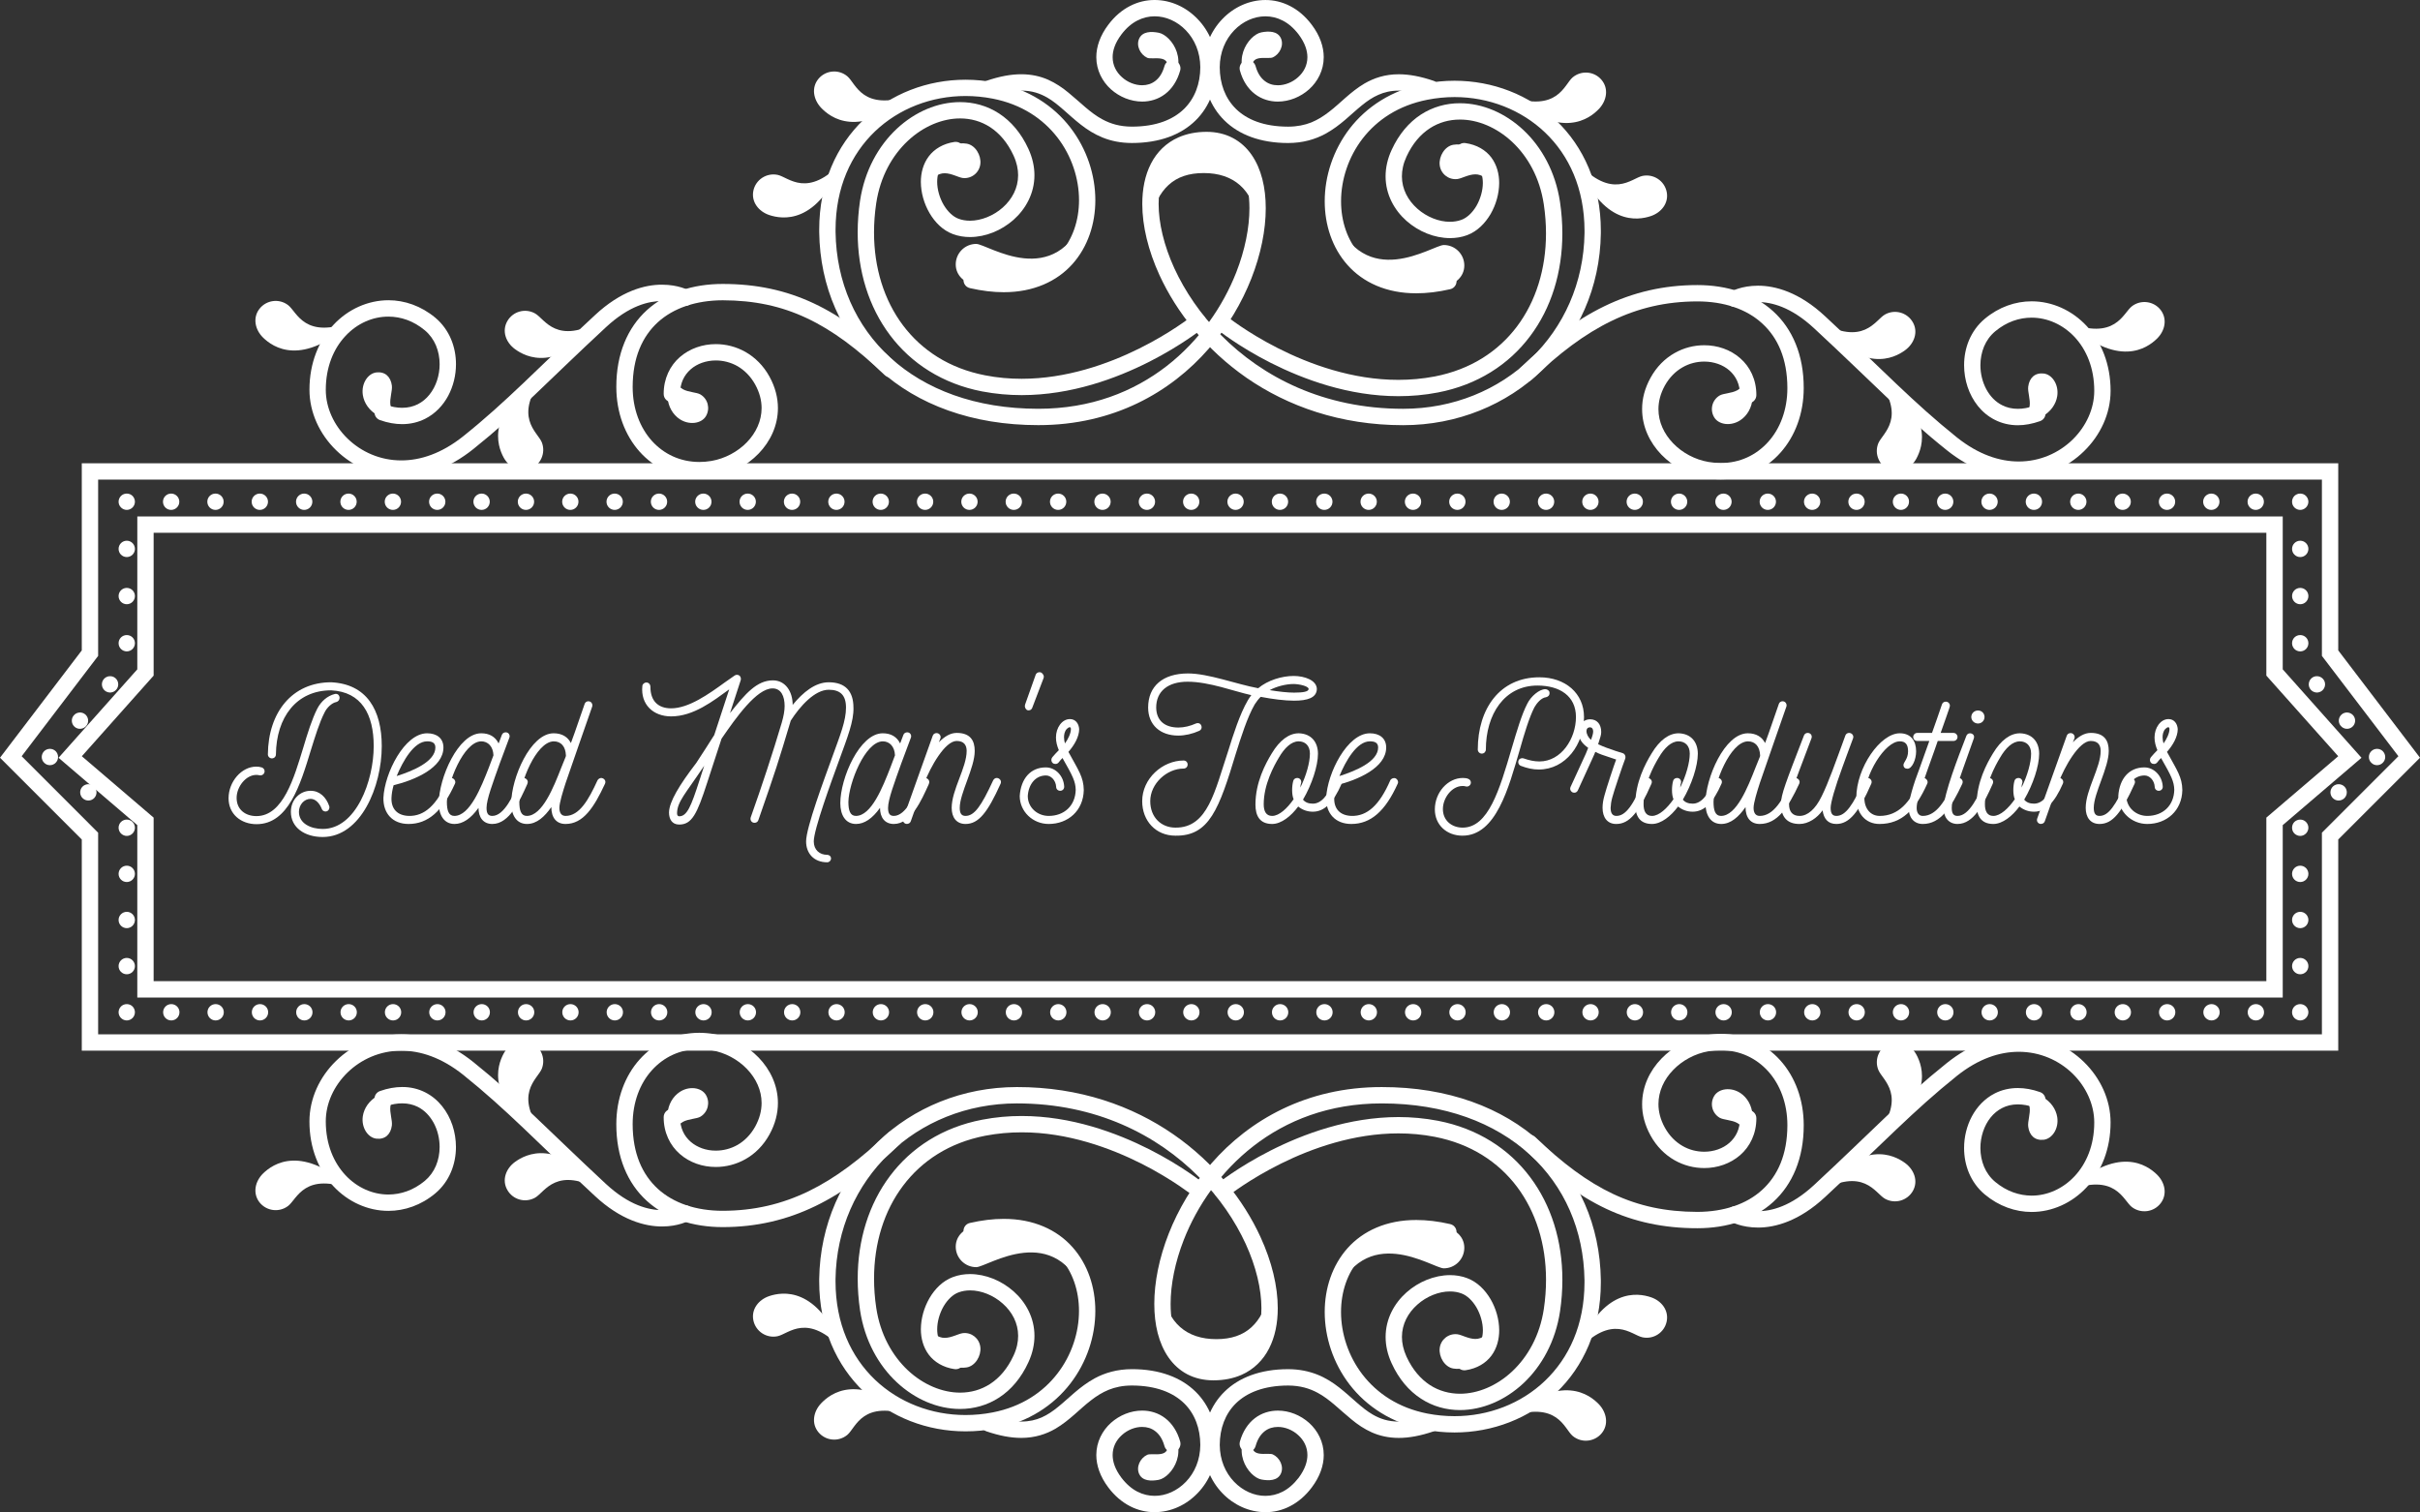 <?xml version="1.0" encoding="UTF-8" standalone="no"?>
<svg
   xmlns:dc="http://purl.org/dc/elements/1.1/"
   xmlns:cc="http://creativecommons.org/ns#"
   xmlns:rdf="http://www.w3.org/1999/02/22-rdf-syntax-ns#"
   xmlns:svg="http://www.w3.org/2000/svg"
   xmlns="http://www.w3.org/2000/svg"
   xmlns:xlink="http://www.w3.org/1999/xlink"
   id="svg324"
   version="1.2"
   viewBox="0 0 369.871 231.121"
   height="231.121pt"
   width="369.871pt">
  <rect x="0" y="0" width="369.871" height="231.121" fill="#333333" stroke="none"/>
  <defs
     id="defs55">
    <g
       id="g53">
      <symbol
         style="overflow:visible"
         id="glyph0-0"
         overflow="visible">
        <path
           id="path2"
           d="m 23.414,-11.898 c 0,-5.508 -2.285,-9.492 -7.734,-9.758 -5.949,0 -9.613,4.57 -9.672,11.02 0,0.352 0.293,0.613 0.613,0.613 0.352,0 0.617,-0.262 0.617,-0.613 0.059,-5.629 3.105,-9.789 8.441,-9.789 4.656,0.234 6.504,3.691 6.504,8.527 0,5.305 -2.695,12.66 -7.797,12.66 -1.844,0 -3.633,-0.852 -3.633,-2.609 0,-1.113 0.82,-1.992 1.789,-1.992 0.762,0 1.375,0.703 1.699,1.523 0.086,0.266 0.32,0.41 0.586,0.41 0.41,0 0.676,-0.438 0.559,-0.82 -0.473,-1.375 -1.469,-2.344 -2.844,-2.344 -1.613,0 -3.02,1.32 -3.02,3.223 0,2.375 2.082,3.84 4.863,3.84 5.832,0 9.027,-7.707 9.027,-13.891 z m -8.734,-5.156 c 0.324,-0.703 1.117,-1.465 1.789,-1.582 0.234,-0.059 0.5,-0.266 0.5,-0.703 -0.059,-0.383 -0.324,-0.617 -0.734,-0.527 -1.145,0.293 -2.082,1.113 -2.668,2.227 -0.82,1.609 -1.492,3.781 -2.168,6.035 -1.375,4.484 -3.047,10.402 -7.148,10.402 -1.641,0 -3.02,-0.965 -3.02,-2.781 C 1.23,-5.684 2.637,-7.5 4.25,-7.5 c 0.176,0 0.32,0.027 0.469,0.059 0.41,0.086 0.789,-0.207 0.789,-0.617 0,-0.266 -0.176,-0.5 -0.438,-0.586 C 4.777,-8.734 4.512,-8.762 4.219,-8.762 1.992,-8.762 0,-6.477 0,-3.926 0,-1.523 1.875,0.031 4.277,0.031 c 4.867,0 6.684,-6.008 8.293,-11.285 0.676,-2.168 1.32,-4.277 2.109,-5.801 z m 0,0"
           style="stroke:none" />
      </symbol>
      <symbol
         style="overflow:visible"
         id="glyph0-1"
         overflow="visible">
        <path
           id="path5"
           d="m 10.609,-6.973 c -0.324,-0.117 -0.676,0.027 -0.82,0.32 -1.641,3.781 -3.52,5.48 -5.922,5.422 -1.758,-0.059 -2.695,-1.086 -2.637,-2.754 0.031,-0.617 0.117,-1.172 0.324,-1.934 3.25,-0.793 7.617,-2.668 7.617,-5.773 0,-1.406 -1.023,-2.168 -2.492,-2.168 -3.457,0 -6.504,6.094 -6.68,9.844 C -0.059,-1.613 1.406,0 3.84,0 c 2.957,0 5.188,-1.934 7.09,-6.152 0.031,-0.09 0.059,-0.148 0.059,-0.234 0,-0.234 -0.145,-0.469 -0.379,-0.586 z M 2.023,-7.324 c 0.938,-2.258 2.637,-5.305 4.656,-5.305 0.645,0 1.262,0.145 1.262,0.938 0,2.168 -3.488,3.602 -5.918,4.367 z m 0,0"
           style="stroke:none" />
      </symbol>
      <symbol
         style="overflow:visible"
         id="glyph0-2"
         overflow="visible">
        <path
           id="path8"
           d="m 13.129,-6.973 c -0.09,-0.031 -0.176,-0.059 -0.266,-0.059 -0.234,0 -0.438,0.145 -0.555,0.379 l -0.031,0.09 c -0.965,2.168 -2.371,5.332 -4.188,5.332 -0.617,0 -0.883,-0.352 -0.883,-1.23 0,-1.289 0.969,-3.84 2.023,-6.801 l 1.465,-3.926 c 0.148,-0.352 -0.086,-0.82 -0.555,-0.82 -0.266,0 -0.5,0.148 -0.586,0.383 -0.148,0.379 -0.324,0.82 -0.5,1.316 -0.527,-1.055 -1.438,-1.551 -2.668,-1.551 -3.516,0 -6.477,6.855 -6.477,10.695 C -0.09,-1.406 0.676,0 2.316,0 3.574,0 4.805,-0.82 5.977,-2.461 5.977,-1.027 6.68,0 8.09,0 c 2.637,0 4.219,-3.605 5.332,-6.066 l 0.027,-0.086 c 0.031,-0.09 0.059,-0.176 0.059,-0.266 0,-0.234 -0.145,-0.438 -0.379,-0.555 z m -10.844,5.742 c -0.879,0 -1.141,-0.852 -1.141,-2.141 0.059,-2.898 2.547,-9.199 5.242,-9.258 1.055,0 1.82,0.789 1.879,2.137 l -0.707,1.875 C 6.387,-5.625 4.66,-1.23 2.285,-1.23 Z m 0,0"
           style="stroke:none" />
      </symbol>
      <symbol
         style="overflow:visible"
         id="glyph0-3"
         overflow="visible">
        <path
           id="path11"
           d="m 13.918,-6.973 c -0.086,-0.031 -0.176,-0.059 -0.234,-0.059 -0.234,0 -0.469,0.145 -0.586,0.352 -1.375,3.016 -2.781,5.449 -4.891,5.449 -0.676,0 -0.941,-0.527 -0.941,-1.23 0,-0.762 0.531,-2.492 0.969,-3.84 0.266,-0.82 3.75,-10.785 4.043,-11.633 0.117,-0.324 -0.086,-0.82 -0.586,-0.82 -0.234,0 -0.469,0.145 -0.555,0.379 l -1.555,4.484 -0.555,1.523 c -0.469,-0.906 -1.32,-1.492 -2.641,-1.492 -3.543,0 -6.477,6.855 -6.477,10.695 C -0.09,-1.406 0.676,0 2.316,0 3.809,0 5.012,-1.113 6.035,-2.578 6.035,-0.938 6.828,0 8.207,0 c 2.695,0 4.336,-2.492 6.035,-6.152 0.027,-0.09 0.059,-0.176 0.059,-0.266 0,-0.234 -0.148,-0.438 -0.383,-0.555 z M 2.285,-1.23 c -0.879,0 -1.141,-0.852 -1.141,-2.141 0.059,-2.898 2.547,-9.172 5.242,-9.258 1.145,0 1.82,0.789 1.879,2.137 0,0.059 0,0.117 -0.031,0.207 C 8.031,-9.816 7.824,-9.23 7.559,-8.617 6.387,-5.625 4.66,-1.23 2.285,-1.23 Z m 0,0"
           style="stroke:none" />
      </symbol>
      <symbol
         style="overflow:visible"
         id="glyph0-4"
         overflow="visible">
        <path
           id="path14"
           d="m 32.293,-17.789 c 0,-2.547 -1.289,-3.867 -3.781,-3.867 -2.051,0 -3.926,1.523 -5.508,3.457 0,-2.051 -1.113,-3.75 -3.02,-3.75 -2.43,0 -4.188,1.992 -6.562,5.012 l 1.641,-5.039 c 0.086,-0.293 -0.031,-0.82 -0.586,-0.82 -0.117,0 -0.234,0.027 -0.352,0.117 -0.41,0.293 -0.938,0.645 -1.465,1.023 -2.461,1.789 -5.539,3.984 -8.234,3.984 -1.934,0 -3.164,-1.082 -3.164,-3.281 0,-0.352 -0.234,-0.672 -0.617,-0.672 -0.293,0 -0.586,0.234 -0.613,0.527 -0.297,2.84 1.668,4.656 4.395,4.656 3.43,0 6.445,-2.371 8.879,-4.129 l -2.285,6.973 c -0.059,0.117 -2.578,4.043 -2.754,4.277 -2.582,3.371 -4.133,5.922 -4.164,7.562 0,1.023 0.469,1.848 1.555,1.848 1.934,0 2.727,-1.586 4.277,-6.391 l 2.199,-6.738 c 2.227,-3.227 5.363,-7.68 7.793,-7.68 1.32,0 1.848,1.203 1.848,2.695 0,0.703 -0.148,1.555 -0.441,2.551 -1.348,4.543 -3.074,9.789 -4.746,14.477 -0.117,0.379 0.117,0.82 0.586,0.82 0.266,0 0.5,-0.148 0.586,-0.41 2.668,-7.648 3.02,-8.762 4.953,-15.211 1.406,-2.195 3.664,-4.715 5.801,-4.715 1.73,0 2.641,0.789 2.641,2.723 0,2.023 -0.883,4.191 -2.082,7.504 -1.262,3.488 -4.016,10.844 -4.016,12.953 0,1.844 1.203,3.191 3.223,3.191 0.324,0 0.586,-0.262 0.586,-0.586 0,-0.32 -0.262,-0.555 -0.586,-0.555 -1.141,0 -2.051,-0.734 -2.051,-2.051 0,-1.816 2.668,-9.113 3.926,-12.543 1.234,-3.398 2.199,-5.805 2.141,-7.914 z M 8.762,-6.68 c -1.289,4.012 -1.906,5.508 -3.105,5.508 -0.207,0 -0.324,-0.176 -0.324,-0.469 0.031,-1.758 1.289,-2.988 3.957,-6.977 C 9.438,-8.82 9.438,-8.82 9.496,-8.938 Z m 0,0"
           style="stroke:none" />
      </symbol>
      <symbol
         style="overflow:visible"
         id="glyph0-5"
         overflow="visible">
        <path
           id="path17"
           d="m 13.012,-6.973 c -0.09,-0.031 -0.176,-0.059 -0.266,-0.059 -0.234,0 -0.438,0.145 -0.555,0.379 -1.789,3.867 -2.844,5.422 -4.219,5.422 -0.617,0 -0.883,-0.383 -0.883,-1.23 0,-2.258 2.289,-6.098 2.289,-8.703 0,-1.555 -0.645,-2.754 -2.758,-2.754 -0.965,0 -1.875,0.555 -2.723,1.434 l 0.234,-0.586 c 0.145,-0.379 -0.148,-0.82 -0.586,-0.82 -0.266,0 -0.5,0.148 -0.586,0.41 -1.145,3.137 -2.992,8.441 -4.516,12.66 -0.117,0.352 0.059,0.672 0.383,0.789 0.32,0.09 0.672,-0.059 0.789,-0.41 l 2.055,-5.801 c 0.938,-2.492 3.164,-6.445 4.949,-6.445 1.145,0 1.527,0.672 1.527,1.523 0,2.547 -2.289,5.949 -2.289,8.703 C 5.859,-1.027 6.562,0 7.973,0 c 1.992,0 3.367,-1.73 5.359,-6.152 0.031,-0.09 0.059,-0.176 0.059,-0.266 0,-0.234 -0.145,-0.438 -0.379,-0.555 z m 0,0"
           style="stroke:none" />
      </symbol>
      <symbol
         style="overflow:visible"
         id="glyph0-6"
         overflow="visible">
        <path
           id="path20"
           d="m 9.672,-5.188 c -0.031,-1.992 -0.82,-3.02 -2.348,-5.832 0.91,-1.023 1.645,-2.312 1.645,-3.484 -0.059,-0.852 -0.559,-1.527 -1.41,-1.527 -1.199,0 -2.137,1.293 -2.137,2.816 0,0.672 0.176,1.316 0.438,1.934 -0.352,0.352 -0.645,0.672 -0.996,1.082 -0.086,0.117 -0.145,0.266 -0.145,0.383 0,0.176 0.059,0.379 0.203,0.496 0.117,0.117 0.293,0.148 0.441,0.148 0.176,0 0.352,-0.09 0.469,-0.234 0.176,-0.234 0.379,-0.469 0.586,-0.676 1.555,2.727 1.992,3.578 2.023,4.867 -0.059,2.43 -1.762,3.984 -4.133,3.984 -1.699,0 -3.195,-1.262 -3.195,-3.047 0.117,-1.789 1.172,-3.137 2.785,-3.137 0.762,0 1.492,0.734 1.551,1.73 0,0.352 0.266,0.613 0.617,0.613 0.352,0 0.613,-0.262 0.613,-0.613 -0.059,-1.613 -1.289,-2.961 -2.812,-2.961 -2.344,0 -3.809,1.73 -3.984,4.367 C -0.117,-1.906 1.875,0 4.309,0 7.266,0 9.613,-2.023 9.672,-5.188 Z m -2.875,-7.121 c -0.086,-0.32 -0.145,-0.613 -0.145,-0.938 0,-0.41 0.086,-0.938 0.438,-1.289 0.293,-0.293 0.617,-0.379 0.617,0.031 0,0.645 -0.441,1.551 -0.91,2.195 z m 0,0"
           style="stroke:none" />
      </symbol>
      <symbol
         style="overflow:visible"
         id="glyph0-7"
         overflow="visible">
        <path
           id="path23"
           d="m 26.695,-20.602 c 0,-1.348 -1.844,-2.02 -3.543,-2.02 -1.789,0 -3.957,0.645 -5.422,1.875 -3.344,-0.617 -7.59,-2.258 -10.727,-2.258 -3.84,0 -6.094,1.934 -6.094,5.215 0,2.668 1.875,4.281 4.598,4.281 1.055,0 2.199,-0.266 3.227,-0.734 0.234,-0.117 0.352,-0.32 0.352,-0.555 0,-0.234 -0.176,-0.617 -0.586,-0.617 -0.117,0 -0.207,0.027 -0.293,0.059 -0.852,0.383 -1.789,0.617 -2.668,0.617 -2.023,0 -3.371,-1 -3.398,-3.051 0,-2.488 1.785,-3.953 4.805,-3.953 3.312,0 7.148,1.492 9.73,2.051 -0.176,0.262 -0.383,0.527 -0.527,0.789 -1.234,2.109 -2.258,5.336 -2.992,7.707 -2.051,6.125 -3.105,11.813 -8.086,11.754 -2.141,0 -3.84,-1.555 -3.84,-4.047 0,-2.664 2.52,-4.98 5.098,-4.98 0.352,0 0.617,-0.266 0.617,-0.617 0,-0.352 -0.266,-0.613 -0.617,-0.613 C 3.105,-9.699 0,-6.945 0,-3.488 0,-0.469 2.082,1.789 5.07,1.789 10.258,1.875 11.75,-2.285 14.328,-10.812 c 0.734,-2.316 1.73,-5.512 2.875,-7.473 0.262,-0.41 0.555,-0.793 0.906,-1.145 1.848,0.352 3.664,0.586 5.102,0.586 2.051,0 3.426,-0.438 3.484,-1.758 z m -3.484,0.527 c -0.969,0 -2.316,-0.145 -3.723,-0.379 0.996,-0.559 2.488,-0.938 3.633,-0.938 0.852,0 2.316,0.32 2.316,0.762 0,0.41 -0.852,0.555 -2.227,0.555 z m 0,0"
           style="stroke:none" />
      </symbol>
      <symbol
         style="overflow:visible"
         id="glyph0-8"
         overflow="visible">
        <path
           id="path26"
           d="m 13.098,-6.184 c 0.176,-0.41 -0.145,-0.848 -0.586,-0.848 -0.234,0 -0.469,0.145 -0.555,0.379 C 10.93,-4.219 9.906,-3.105 8.676,-3.105 8,-3.105 7.5,-3.312 7.18,-3.723 c 1.348,-2.285 2.285,-5.156 2.285,-7.004 0,-1.758 -0.996,-3.074 -2.93,-3.133 -1.465,0 -2.902,1.023 -4.133,3.074 C 1.438,-9.203 -0.09,-6.359 -0.09,-2.961 -0.09,-1.262 0.559,0 2.461,0 3.867,0 5.363,-1.203 6.445,-2.668 7.09,-2.141 7.855,-1.875 8.676,-1.875 c 1.758,0 3.133,-1.348 4.422,-4.309 z M 6.301,-7.031 c -0.293,0 -0.559,0.176 -0.617,0.469 -0.203,0.73 -0.262,2.02 0.059,2.781 -0.965,1.379 -2.195,2.551 -3.281,2.551 -0.938,0 -1.289,-0.734 -1.289,-1.789 0,-3.016 1.555,-5.859 2.316,-7.121 0.848,-1.465 1.902,-2.488 3.016,-2.488 0.996,0 1.73,0.645 1.73,1.875 0,1.348 -0.559,3.371 -1.465,5.188 C 6.797,-5.773 6.797,-6.008 6.887,-6.242 7.004,-6.652 6.711,-7.031 6.301,-7.031 Z m 0,0"
           style="stroke:none" />
      </symbol>
      <symbol
         style="overflow:visible"
         id="glyph0-9"
         overflow="visible">
        <path
           id="path29"
           d="m 22.797,-16.352 c 0,-3.605 -2.84,-6.066 -6.824,-6.066 -6.039,0 -9.41,4.805 -9.41,11.047 0,0.324 0.266,0.617 0.617,0.617 0.352,0 0.617,-0.293 0.617,-0.617 0,-5.391 2.84,-9.785 7.883,-9.785 3.426,0 5.887,1.609 5.887,4.805 0,3.281 -2.227,6.797 -5.594,6.797 -0.766,0 -1.586,-0.176 -2.406,-0.469 -0.086,-0.027 -0.145,-0.027 -0.234,-0.027 -0.293,0 -0.586,0.203 -0.586,0.586 0,0.262 0.148,0.496 0.41,0.586 0.91,0.352 1.816,0.555 2.727,0.555 4.133,0 6.914,-3.867 6.914,-8.027 z m -7.59,-1.465 c 0.355,-0.617 1.027,-1.465 1.789,-1.555 0.266,-0.059 0.586,-0.262 0.527,-0.73 -0.027,-0.293 -0.352,-0.5 -0.645,-0.5 -0.906,0 -2.199,1.086 -2.754,2.227 -0.852,1.641 -1.582,4.133 -2.375,6.801 C 9.875,-5.188 8.176,0.559 4.25,0.559 c -1.641,0 -3.02,-1.059 -3.02,-2.844 0,-1.699 1.379,-3.516 2.988,-3.516 0.176,0 0.352,0 0.5,0.059 0.379,0.117 0.789,-0.176 0.789,-0.586 0,-0.559 -0.613,-0.703 -1.23,-0.703 C 1.965,-7.031 0,-4.805 0,-2.227 c 0,2.375 1.816,4.016 4.219,4.016 5.16,0 7.062,-7.355 8.734,-13.043 0.73,-2.578 1.465,-5.012 2.254,-6.562 z m 0,0"
           style="stroke:none" />
      </symbol>
      <symbol
         style="overflow:visible"
         id="glyph0-10"
         overflow="visible">
        <path
           id="path32"
           d="m 12.102,-6.973 c -0.086,-0.031 -0.176,-0.059 -0.262,-0.059 -0.234,0 -0.441,0.145 -0.559,0.379 -1.668,3.781 -2.781,5.422 -4.219,5.422 -0.645,0 -0.879,-0.5 -0.879,-1.23 0.027,-0.5 0.086,-0.996 0.262,-1.613 0.176,-0.73 1.586,-4.922 1.965,-5.891 0.117,-0.352 -0.027,-0.73 -0.352,-0.848 -0.32,-0.117 -0.703,-0.234 -1.113,-0.352 -0.852,-0.293 -1.848,-0.617 -2.668,-1.027 0.352,-1.141 0.469,-1.406 0.469,-1.875 C 4.746,-15.238 4.102,-16 3.047,-16 c -0.938,0 -1.785,0.703 -1.785,1.906 0,1.082 0.613,1.844 1.492,2.461 L 2.402,-10.754 0.059,-5.656 C 0.031,-5.566 0,-5.48 0,-5.391 c 0,0.234 0.148,0.438 0.352,0.555 0.09,0.031 0.176,0.059 0.293,0.059 0.207,0 0.41,-0.117 0.527,-0.352 2.344,-5.129 2.551,-5.539 2.668,-5.891 0.645,0.324 0.965,0.441 3.191,1.172 -0.262,0.645 -1.551,4.543 -1.785,5.48 -0.207,0.734 -0.293,1.32 -0.293,1.906 C 4.953,-1.027 5.656,0 7.031,0 H 7.062 c 1.992,0 3.457,-1.789 5.363,-6.152 0.027,-0.09 0.059,-0.176 0.059,-0.266 0,-0.234 -0.148,-0.438 -0.383,-0.555 z M 3.516,-14.094 c 0,0.293 -0.176,0.82 -0.32,1.23 -0.441,-0.352 -0.703,-0.879 -0.703,-1.348 0,-0.324 0.176,-0.559 0.555,-0.559 0.234,0 0.469,0.176 0.469,0.676 z m 0,0"
           style="stroke:none" />
      </symbol>
      <symbol
         style="overflow:visible"
         id="glyph0-11"
         overflow="visible">
        <path
           id="path35"
           d="m 13.098,-6.973 c -0.086,-0.031 -0.176,-0.059 -0.262,-0.059 -0.234,0 -0.469,0.145 -0.559,0.379 -1.668,3.75 -2.812,5.422 -4.219,5.422 -0.617,0 -0.879,-0.383 -0.879,-1.23 0,-0.793 0.676,-3.164 1.789,-6.184 0.438,-1.172 0.996,-2.754 1.641,-4.453 0.145,-0.383 -0.148,-0.82 -0.617,-0.82 -0.234,0 -0.469,0.145 -0.555,0.379 -1.523,4.16 -2.609,7.27 -3.637,9.32 -0.965,1.992 -2.168,2.988 -3.367,2.988 -1.055,0 -1.613,-0.617 -1.613,-1.816 0,-1.172 0.324,-1.789 3.43,-10.051 0.145,-0.383 -0.09,-0.82 -0.586,-0.82 -0.234,0 -0.469,0.145 -0.559,0.379 -2.812,7.297 -3.516,9.027 -3.516,10.492 0,1.992 0.969,3.047 2.812,3.047 h 0.031 C 3.75,0 5.098,-0.879 5.949,-2.082 6.125,-0.793 6.77,0 8.059,0 c 1.965,0 3.43,-1.789 5.332,-6.152 0.031,-0.09 0.059,-0.176 0.059,-0.266 0,-0.234 -0.145,-0.438 -0.352,-0.555 z m 0,0"
           style="stroke:none" />
      </symbol>
      <symbol
         style="overflow:visible"
         id="glyph0-12"
         overflow="visible">
        <path
           id="path38"
           d="m 10.609,-6.973 c -0.324,-0.117 -0.676,0.027 -0.82,0.32 -1.465,3.371 -3.285,5.422 -6.125,5.422 -1.406,0 -2.344,-1.113 -2.344,-2.754 0,-3.516 3.133,-8.645 5.418,-8.645 0.879,0 1.262,0.496 1.262,1.523 0,1.172 -0.703,1.668 -0.703,2.078 0,0.383 0.234,0.586 0.617,0.586 0.672,0 1.316,-1.348 1.316,-2.664 0,-1.613 -0.82,-2.754 -2.492,-2.754 -2.988,0 -6.648,5.273 -6.648,9.844 C 0.09,-1.613 1.496,0 3.633,0 c 3.398,0 5.512,-2.168 7.297,-6.152 0.031,-0.09 0.059,-0.148 0.059,-0.234 0,-0.234 -0.145,-0.469 -0.379,-0.586 z m 0,0"
           style="stroke:none" />
      </symbol>
      <symbol
         style="overflow:visible"
         id="glyph0-13"
         overflow="visible">
        <path
           id="path41"
           d="M 7.441,-6.973 C 7.355,-7.004 7.266,-7.031 7.18,-7.031 c -0.234,0 -0.469,0.145 -0.586,0.352 -1.379,3.016 -2.785,5.449 -4.895,5.449 -0.586,0 -0.938,-0.441 -0.938,-1.23 0,-0.852 0.383,-2.199 1.582,-5.598 0.969,-2.727 1.465,-4.074 1.641,-4.629 h 2.402 c 0.352,0 0.617,-0.266 0.617,-0.617 0,-0.32 -0.266,-0.613 -0.617,-0.613 H 4.426 c 0.203,-0.559 1.465,-4.133 1.375,-3.957 0.148,-0.383 -0.145,-0.82 -0.586,-0.82 -0.262,0 -0.496,0.145 -0.586,0.41 -0.027,0.117 -1.465,4.25 -1.523,4.367 H 0.852 c -0.352,0 -0.617,0.293 -0.617,0.613 0,0.352 0.266,0.617 0.617,0.617 h 1.844 L 1.203,-8.5 C 0.266,-6.094 -0.469,-3.547 -0.469,-2.461 -0.469,-1.055 0.293,0 1.699,0 c 2.695,0 4.336,-2.492 6.039,-6.152 0.027,-0.09 0.059,-0.176 0.059,-0.266 0,-0.234 -0.148,-0.438 -0.355,-0.555 z m 0,0"
           style="stroke:none" />
      </symbol>
      <symbol
         style="overflow:visible"
         id="glyph0-14"
         overflow="visible">
        <path
           id="path44"
           d="m 4.777,-15.355 c 0.555,0 0.996,-0.441 0.996,-0.996 0,-0.559 -0.441,-0.996 -0.996,-0.996 -0.559,0 -1.027,0.438 -1.027,0.996 0,0.555 0.469,0.996 1.027,0.996 z m 1.934,8.383 C 6.621,-7.004 6.562,-7.031 6.477,-7.031 c -0.234,0 -0.469,0.145 -0.586,0.379 -1.086,2.402 -2.434,5.422 -4.25,5.422 -0.613,0 -0.879,-0.383 -0.879,-1.23 0,-1.262 0.527,-2.609 3.371,-10.609 0.176,-0.496 -0.207,-0.789 -0.586,-0.789 -0.234,0 -0.469,0.145 -0.559,0.41 -1.289,3.34 -3.371,8.703 -3.457,10.988 C -0.527,-1.113 0.234,0 1.641,0 4.102,0 5.625,-2.988 7.031,-6.152 7.062,-6.242 7.09,-6.328 7.09,-6.418 c 0,-0.234 -0.145,-0.469 -0.379,-0.555 z m 0,0"
           style="stroke:none" />
      </symbol>
      <symbol
         style="overflow:visible"
         id="glyph1-0"
         overflow="visible">
        <path
           id="path47"
           d=""
           style="stroke:none" />
      </symbol>
      <symbol
         style="overflow:visible"
         id="glyph1-1"
         overflow="visible">
        <path
           id="path50"
           d="m 6.125,-18.258 c -0.117,0.352 0.027,0.645 0.293,0.852 0.32,0.117 0.645,0 0.789,-0.324 L 8.938,-22.27 c 0.148,-0.352 -0.086,-0.734 -0.379,-0.883 -0.324,-0.117 -0.703,0.031 -0.82,0.355 z m 0,0"
           style="stroke:none" />
      </symbol>
    </g>
  </defs>
  <g
     transform="translate(-2.453,-73.562)"
     id="surface186">
    <path
       id="path63"
       d="m 206.32,106.461 c 2.867,13.625 14.777,11.051 16.805,10.812 1.715,-0.199 3.133,-1.398 3.133,-3.137 0,-1.727 -1.406,-3.125 -3.133,-3.125 -1.727,0 -12.082,7.367 -16.805,-4.551"
       style="fill:#ffffff;fill-opacity:1;fill-rule:nonzero;stroke:none" />
    <path
       id="path65"
       d="m 233.039,88.281 c 8.105,6.789 12.406,3.395 13.816,1.906 1.176,-1.258 1.496,-3.086 0.379,-4.414 -1.109,-1.328 -3.086,-1.496 -4.414,-0.387 -1.328,1.117 -2.254,5.461 -9.781,2.895"
       style="fill:#ffffff;fill-opacity:1;fill-rule:nonzero;stroke:none" />
    <path
       id="path67"
       d="m 243.5,98.363 c 3.922,9.824 9.324,8.875 11.262,8.227 1.637,-0.551 2.773,-2.016 2.426,-3.703 -0.348,-1.699 -2.008,-2.785 -3.703,-2.438 -1.699,0.359 -4.582,3.746 -9.984,-2.086"
       style="fill:#ffffff;fill-opacity:1;fill-rule:nonzero;stroke:none" />
    <path
       id="path69"
       d="m 280.391,122.672 c 6.719,8.168 11.578,5.633 13.227,4.426 1.398,-1.02 2.047,-2.766 1.199,-4.266 -0.859,-1.516 -2.766,-2.047 -4.273,-1.195 -1.508,0.848 -3.227,4.949 -10.152,1.035"
       style="fill:#ffffff;fill-opacity:1;fill-rule:nonzero;stroke:none" />
    <path
       id="path71"
       d="m 289.195,131.141 c 9.004,5.559 7.129,10.711 6.16,12.508 -0.828,1.52 -2.465,2.395 -4.074,1.758 -1.605,-0.648 -2.395,-2.465 -1.758,-4.074 0.648,-1.605 4.484,-3.863 -0.328,-10.191"
       style="fill:#ffffff;fill-opacity:1;fill-rule:nonzero;stroke:none" />
    <path
       id="path73"
       d="m 318.398,122.812 c 7.785,7.148 12.246,3.953 13.707,2.527 1.246,-1.199 1.637,-3.016 0.586,-4.395 -1.047,-1.367 -3.023,-1.625 -4.391,-0.578 -1.379,1.047 -2.508,5.352 -9.902,2.445"
       style="fill:#ffffff;fill-opacity:1;fill-rule:nonzero;stroke:none" />
    <path
       id="path75"
       d="m 230.66,103.277 c 1.539,-6.133 -3.645,-7.988 -6.078,-7.59 -1.32,0.219 -2.238,1.777 -2.086,3.105 0.148,1.328 1.348,2.285 2.676,2.137 1.328,-0.141 4.191,-2.566 5.488,2.348"
       style="fill:#ffffff;fill-opacity:1;fill-rule:nonzero;stroke:none" />
    <path
       id="path77"
       d="m 268.348,129.414 c 3.035,3.492 2.168,6.996 0.113,8.363 -1.461,0.98 -3.336,0.711 -4.016,-0.438 -0.688,-1.148 -0.32,-2.637 0.828,-3.324 1.148,-0.691 5.023,0.09 3.074,-4.602"
       style="fill:#ffffff;fill-opacity:1;fill-rule:nonzero;stroke:none" />
    <path
       id="path79"
       d="m 309.242,137.527 c 4.453,1.289 7.258,-0.988 7.637,-3.422 0.27,-1.727 -0.758,-3.316 -2.086,-3.457 -1.34,-0.137 -2.176,0.672 -2.348,2 -0.219,1.617 1.867,4.672 -3.203,4.879"
       style="fill:#ffffff;fill-opacity:1;fill-rule:nonzero;stroke:none" />
    <path
       id="path81"
       d="m 194.652,107.359 c -0.762,-4.863 -3.676,-7.348 -8.219,-7.348 -4.543,0 -7.02,2.375 -8.215,7.348 0,-5.402 0.758,-12.43 8.215,-12.43 8.219,0 8.219,7.027 8.219,12.43"
       style="fill:#ffffff;fill-opacity:1;fill-rule:nonzero;stroke:none" />
    <path
       id="path83"
       d="m 236.562,131.578 c 4.152,-4.004 8.105,-6.988 12.199,-8.965 4.082,-1.977 8.305,-2.977 13.109,-2.984 4.082,0 7.516,1.168 9.902,3.355 2.395,2.184 3.855,5.398 3.863,9.891 0,3.336 -1.117,6.211 -2.934,8.227 -1.828,2.027 -4.324,3.227 -7.238,3.227 -0.609,0 -1.23,-0.051 -1.879,-0.16 -2.055,-0.348 -4.012,-1.398 -5.41,-2.855 -1.406,-1.457 -2.246,-3.273 -2.246,-5.211 0,-1.148 0.289,-2.348 0.977,-3.605 0.719,-1.285 1.66,-2.195 2.707,-2.793 1.039,-0.602 2.195,-0.879 3.316,-0.879 1.465,0 2.855,0.488 3.844,1.355 0.988,0.871 1.617,2.078 1.625,3.766 0,0.688 0.559,1.246 1.25,1.246 0.688,0 1.246,-0.559 1.246,-1.246 0.012,-2.367 -0.977,-4.344 -2.477,-5.641 -1.508,-1.32 -3.473,-1.977 -5.488,-1.977 -1.551,0 -3.125,0.387 -4.555,1.207 -1.445,0.82 -2.727,2.078 -3.652,3.766 -0.879,1.586 -1.301,3.223 -1.289,4.801 0,2.676 1.168,5.109 2.945,6.949 1.785,1.836 4.184,3.133 6.789,3.582 0.777,0.133 1.547,0.191 2.297,0.191 3.625,0.008 6.836,-1.527 9.094,-4.055 2.258,-2.516 3.574,-6 3.574,-9.895 0.012,-5.039 -1.719,-9.055 -4.672,-11.738 -2.957,-2.688 -7.039,-4.004 -11.59,-4.004 -5.152,0 -9.805,1.098 -14.207,3.234 -4.402,2.137 -8.566,5.301 -12.84,9.414 -0.488,0.469 -0.508,1.27 -0.031,1.758 0.48,0.5 1.27,0.508 1.77,0.039"
       style="fill:#ffffff;fill-opacity:1;fill-rule:nonzero;stroke:none" />
    <path
       id="path85"
       d="m 268.219,120.316 -0.238,-0.418 0.23,0.418 h 0.008 l -0.238,-0.418 0.23,0.418 c 0.027,-0.008 1.125,-0.59 2.922,-0.59 2.039,0.012 5.012,0.699 8.578,4.004 4.504,4.176 7.836,7.438 10.922,10.363 3.074,2.926 5.91,5.512 9.355,8.266 3.684,2.957 7.496,4.234 11.012,4.234 3.941,0 7.457,-1.605 9.961,-4.055 2.516,-2.445 4.074,-5.758 4.074,-9.242 0,-4.086 -1.426,-7.52 -3.664,-9.914 -2.234,-2.398 -5.27,-3.766 -8.406,-3.766 -2.465,0 -4.992,0.859 -7.156,2.668 -1.09,0.906 -1.887,2.047 -2.406,3.262 -0.52,1.219 -0.758,2.539 -0.758,3.836 0,2.254 0.719,4.492 2.105,6.23 0.699,0.867 1.566,1.605 2.605,2.125 1.027,0.52 2.215,0.82 3.504,0.82 1.078,0 2.215,-0.211 3.402,-0.629 0.652,-0.23 0.988,-0.941 0.762,-1.59 -0.23,-0.648 -0.941,-0.996 -1.59,-0.77 -0.957,0.34 -1.805,0.48 -2.574,0.48 -0.91,0 -1.699,-0.199 -2.387,-0.547 -1.027,-0.512 -1.855,-1.371 -2.438,-2.457 -0.578,-1.078 -0.898,-2.375 -0.898,-3.664 0,-0.988 0.191,-1.977 0.562,-2.867 0.379,-0.887 0.938,-1.676 1.707,-2.316 1.734,-1.445 3.664,-2.086 5.559,-2.086 2.406,0 4.781,1.051 6.578,2.965 1.789,1.93 2.996,4.703 2.996,8.219 0,2.723 -1.238,5.43 -3.312,7.457 -2.086,2.027 -4.965,3.344 -8.227,3.344 -2.906,0 -6.141,-1.039 -9.457,-3.684 -3.371,-2.707 -6.129,-5.223 -9.195,-8.125 -3.062,-2.906 -6.418,-6.191 -10.941,-10.383 -3.941,-3.684 -7.625,-4.684 -10.273,-4.676 -2.484,0 -4.012,0.84 -4.133,0.91 -0.609,0.34 -0.816,1.098 -0.477,1.699 0.328,0.598 1.086,0.816 1.695,0.477"
       style="fill:#ffffff;fill-opacity:1;fill-rule:nonzero;stroke:none" />
    <path
       id="path87"
       d="m 188.461,123.891 c 0.051,0.039 3.184,2.578 8.195,5.121 5.023,2.535 11.922,5.102 19.527,5.102 1.977,0 4.004,-0.168 6.043,-0.566 6.039,-1.16 10.84,-4.273 14.074,-8.586 3.258,-4.312 4.941,-9.797 4.941,-15.715 0,-1.578 -0.117,-3.195 -0.359,-4.824 -0.695,-4.609 -2.812,-8.383 -5.598,-10.992 -2.797,-2.613 -6.262,-4.09 -9.695,-4.09 -2.078,-0.012 -4.152,0.559 -5.969,1.734 -1.82,1.188 -3.367,2.996 -4.465,5.391 -0.637,1.371 -0.93,2.746 -0.93,4.047 0,2.785 1.34,5.168 3.195,6.809 1.867,1.645 4.266,2.625 6.648,2.633 0.891,0 1.777,-0.137 2.617,-0.449 1.559,-0.586 2.746,-1.805 3.586,-3.223 0.828,-1.438 1.305,-3.094 1.316,-4.754 0,-1.367 -0.348,-2.746 -1.199,-3.895 -0.855,-1.137 -2.227,-1.953 -3.953,-2.203 -0.68,-0.109 -1.316,0.359 -1.418,1.047 -0.098,0.68 0.371,1.316 1.051,1.418 1.195,0.188 1.867,0.648 2.324,1.246 0.449,0.602 0.699,1.43 0.699,2.387 0,1.148 -0.371,2.445 -0.977,3.496 -0.621,1.059 -1.461,1.836 -2.297,2.137 -0.539,0.199 -1.129,0.297 -1.75,0.297 -1.676,0.012 -3.57,-0.738 -4.988,-2.004 -1.43,-1.27 -2.359,-2.988 -2.359,-4.941 0,-0.93 0.203,-1.93 0.699,-3.008 0.93,-2.027 2.176,-3.422 3.566,-4.332 1.398,-0.91 2.965,-1.336 4.602,-1.336 2.695,-0.012 5.609,1.188 7.988,3.414 2.375,2.227 4.223,5.469 4.832,9.543 0.227,1.508 0.336,3.004 0.336,4.453 0,5.441 -1.555,10.383 -4.43,14.207 -2.887,3.832 -7.09,6.578 -12.559,7.645 -1.879,0.359 -3.746,0.52 -5.574,0.52 -7.035,0.012 -13.598,-2.406 -18.387,-4.832 -2.406,-1.215 -4.355,-2.434 -5.703,-3.344 -0.668,-0.449 -1.195,-0.828 -1.547,-1.098 -0.168,-0.129 -0.309,-0.23 -0.398,-0.301 l -0.09,-0.07 -0.031,-0.019 c -0.539,-0.438 -1.316,-0.359 -1.758,0.18 -0.426,0.539 -0.348,1.32 0.191,1.758"
       style="fill:#ffffff;fill-opacity:1;fill-rule:nonzero;stroke:none" />
    <path
       id="path89"
       d="m 150.672,117.594 c 1.859,0.426 3.586,0.629 5.184,0.629 4.562,0.008 8.156,-1.668 10.512,-4.305 2.355,-2.637 3.496,-6.148 3.496,-9.754 0,-3.832 -1.281,-7.816 -3.824,-11.113 -2.535,-3.293 -6.379,-5.879 -11.383,-6.855 -1.547,-0.301 -3.094,-0.449 -4.633,-0.449 -5.828,0 -11.422,2.145 -15.562,6.098 -4.145,3.953 -6.801,9.734 -6.801,16.812 v 0.398 -0.008 c 0.109,8.305 3.375,15.734 9.195,21.035 5.812,5.301 14.148,8.465 24.289,8.457 11.492,0.008 20.25,-5.035 26.039,-11.672 2.895,-3.324 5.07,-7.039 6.527,-10.742 1.457,-3.715 2.199,-7.418 2.199,-10.734 0,-3.172 -0.672,-6.02 -2.168,-8.176 -0.75,-1.078 -1.719,-1.965 -2.887,-2.574 -1.156,-0.609 -2.516,-0.93 -3.992,-0.93 -1.586,0 -3.023,0.289 -4.281,0.84 -1.887,0.828 -3.316,2.254 -4.223,4.031 -0.91,1.777 -1.32,3.875 -1.32,6.152 0,3.344 0.898,7.098 2.625,10.871 2.605,5.672 7.078,11.379 13.328,15.715 6.25,4.312 14.289,7.227 23.91,7.227 8.316,0 15.824,-3.156 21.266,-8.406 5.453,-5.242 8.848,-12.598 8.957,-20.926 v -0.387 c 0,-7.09 -2.656,-12.859 -6.801,-16.824 -4.141,-3.953 -9.734,-6.102 -15.562,-6.102 -1.539,0 -3.086,0.152 -4.633,0.449 -5,0.98 -8.844,3.566 -11.391,6.859 -2.535,3.305 -3.816,7.277 -3.816,11.113 0,3.613 1.141,7.117 3.496,9.754 2.355,2.645 5.949,4.324 10.512,4.312 1.598,0 3.324,-0.199 5.184,-0.629 0.668,-0.16 1.086,-0.828 0.926,-1.496 -0.148,-0.672 -0.828,-1.09 -1.496,-0.941 -1.688,0.391 -3.215,0.57 -4.613,0.57 -3.973,-0.012 -6.77,-1.387 -8.656,-3.484 -1.875,-2.098 -2.855,-4.992 -2.855,-8.086 0,-3.273 1.109,-6.75 3.297,-9.586 2.195,-2.836 5.461,-5.059 9.895,-5.93 1.387,-0.27 2.773,-0.41 4.152,-0.41 5.223,0 10.184,1.93 13.836,5.414 3.656,3.492 6.02,8.555 6.031,15.016 v 0.359 c -0.109,7.656 -3.207,14.355 -8.188,19.156 -4.98,4.801 -11.852,7.699 -19.539,7.699 -12.148,0 -21.465,-4.855 -27.793,-11.223 -3.164,-3.184 -5.559,-6.75 -7.168,-10.242 -1.605,-3.504 -2.406,-6.949 -2.406,-9.844 0,-2.637 0.648,-4.785 1.836,-6.223 0.59,-0.719 1.32,-1.285 2.219,-1.676 0.898,-0.398 1.977,-0.629 3.273,-0.629 1.129,0 2.059,0.238 2.844,0.648 1.168,0.609 2.078,1.648 2.719,3.105 0.648,1.449 0.988,3.316 0.988,5.43 0,2.945 -0.672,6.371 -2.02,9.816 -2.035,5.18 -5.598,10.402 -10.641,14.316 -5.051,3.902 -11.551,6.52 -19.609,6.52 -9.633,0 -17.309,-2.977 -22.609,-7.809 -5.293,-4.832 -8.27,-11.543 -8.379,-19.219 v -0.359 c 0.012,-6.461 2.375,-11.512 6.031,-15.016 3.652,-3.484 8.617,-5.402 13.836,-5.402 1.379,0 2.766,0.133 4.152,0.402 4.434,0.867 7.688,3.094 9.887,5.93 2.195,2.844 3.305,6.309 3.305,9.594 0,3.086 -0.98,5.988 -2.855,8.086 -1.898,2.086 -4.684,3.465 -8.656,3.477 -1.398,0 -2.938,-0.172 -4.613,-0.562 -0.68,-0.156 -1.348,0.262 -1.496,0.941 -0.16,0.668 0.258,1.336 0.926,1.488"
       style="fill:#ffffff;fill-opacity:1;fill-rule:nonzero;stroke:none" />
    <path
       id="path91"
       d="m 168.465,106.301 c -2.867,13.617 -14.777,11.051 -16.805,10.812 -1.715,-0.199 -3.133,-1.41 -3.133,-3.137 0,-1.734 1.406,-3.133 3.133,-3.133 1.73,0 12.082,7.367 16.805,-4.543"
       style="fill:#ffffff;fill-opacity:1;fill-rule:nonzero;stroke:none" />
    <path
       id="path93"
       d="m 141.746,88.109 c -8.105,6.801 -12.406,3.395 -13.805,1.918 -1.188,-1.27 -1.5,-3.094 -0.391,-4.422 1.109,-1.32 3.086,-1.5 4.414,-0.379 1.328,1.105 2.266,5.461 9.781,2.883"
       style="fill:#ffffff;fill-opacity:1;fill-rule:nonzero;stroke:none" />
    <path
       id="path95"
       d="m 131.285,98.195 c -3.922,9.832 -9.324,8.875 -11.262,8.234 -1.637,-0.559 -2.773,-2.016 -2.426,-3.715 0.348,-1.688 2.016,-2.773 3.703,-2.426 1.699,0.352 4.574,3.734 9.984,-2.094"
       style="fill:#ffffff;fill-opacity:1;fill-rule:nonzero;stroke:none" />
    <path
       id="path97"
       d="m 94.395,122.504 c -6.719,8.176 -11.578,5.629 -13.227,4.422 -1.398,-1.02 -2.035,-2.754 -1.188,-4.262 0.848,-1.508 2.754,-2.047 4.262,-1.188 1.508,0.848 3.234,4.941 10.152,1.027"
       style="fill:#ffffff;fill-opacity:1;fill-rule:nonzero;stroke:none" />
    <path
       id="path99"
       d="m 85.59,130.969 c -9.004,5.562 -7.129,10.723 -6.16,12.52 0.828,1.52 2.469,2.387 4.074,1.746 1.609,-0.637 2.395,-2.465 1.758,-4.07 -0.648,-1.609 -4.484,-3.855 0.328,-10.195"
       style="fill:#ffffff;fill-opacity:1;fill-rule:nonzero;stroke:none" />
    <path
       id="path101"
       d="m 56.395,122.645 c -7.789,7.156 -12.254,3.953 -13.715,2.535 -1.242,-1.207 -1.633,-3.027 -0.586,-4.395 1.055,-1.375 3.02,-1.637 4.395,-0.586 1.375,1.055 2.504,5.359 9.906,2.445"
       style="fill:#ffffff;fill-opacity:1;fill-rule:nonzero;stroke:none" />
    <path
       id="path103"
       d="m 144.125,103.105 c -1.539,-6.129 3.645,-7.988 6.078,-7.586 1.32,0.219 2.238,1.777 2.086,3.105 -0.148,1.324 -1.336,2.285 -2.664,2.145 -1.336,-0.148 -4.215,-2.574 -5.5,2.336"
       style="fill:#ffffff;fill-opacity:1;fill-rule:nonzero;stroke:none" />
    <path
       id="path105"
       d="m 180.605,87.141 c 4.031,-3.922 0.887,-8.203 -1.059,-8.574 -1.168,-0.23 -2.469,-0.199 -2.977,0.879 -0.508,1.078 0.141,2.434 1.219,2.945 0.777,0.367 3.754,-0.73 3.043,2.098 0.172,0.629 0.133,1.477 -0.227,2.652"
       style="fill:#ffffff;fill-opacity:1;fill-rule:nonzero;stroke:none" />
    <path
       id="path107"
       d="m 106.438,129.242 c -3.035,3.504 -2.168,7.008 -0.109,8.375 1.457,0.969 3.324,0.699 4.012,-0.438 0.688,-1.16 0.32,-2.637 -0.828,-3.324 -1.141,-0.688 -5.012,0.078 -3.074,-4.613"
       style="fill:#ffffff;fill-opacity:1;fill-rule:nonzero;stroke:none" />
    <path
       id="path109"
       d="m 65.543,137.371 c -4.449,1.277 -7.258,-0.992 -7.633,-3.426 -0.27,-1.738 0.758,-3.316 2.09,-3.465 1.328,-0.141 2.168,0.68 2.344,1.996 0.215,1.617 -1.867,4.672 3.199,4.895"
       style="fill:#ffffff;fill-opacity:1;fill-rule:nonzero;stroke:none" />
    <path
       id="path111"
       d="m 139.41,129.082 c -4.27,-4.102 -8.305,-7.148 -12.578,-9.152 -4.273,-2.008 -8.785,-2.969 -13.918,-2.969 -4.551,0 -8.633,1.32 -11.59,4.004 -2.953,2.688 -4.684,6.711 -4.672,11.742 0,3.902 1.316,7.379 3.574,9.902 2.258,2.516 5.473,4.055 9.094,4.055 0.75,0 1.52,-0.07 2.297,-0.199 2.605,-0.449 5.004,-1.738 6.789,-3.586 1.777,-1.836 2.945,-4.262 2.945,-6.949 0,-1.566 -0.41,-3.203 -1.289,-4.801 -0.926,-1.688 -2.207,-2.934 -3.645,-3.762 -1.438,-0.82 -3.023,-1.211 -4.562,-1.211 -2.016,0 -3.98,0.672 -5.488,1.977 -1.5,1.301 -2.488,3.285 -2.477,5.641 0,0.699 0.559,1.25 1.246,1.25 0.691,0 1.25,-0.551 1.25,-1.25 0.008,-1.688 0.637,-2.883 1.625,-3.762 0.98,-0.867 2.379,-1.359 3.844,-1.359 1.121,0 2.277,0.281 3.328,0.879 1.035,0.609 1.977,1.508 2.695,2.805 0.688,1.25 0.977,2.457 0.977,3.594 0,1.938 -0.84,3.766 -2.246,5.223 -1.398,1.449 -3.355,2.496 -5.41,2.855 -0.648,0.109 -1.27,0.16 -1.879,0.16 -2.914,-0.012 -5.41,-1.207 -7.238,-3.227 -1.816,-2.023 -2.934,-4.898 -2.934,-8.234 C 99.156,128.215 100.617,125 103,122.812 c 2.398,-2.176 5.832,-3.344 9.914,-3.355 4.824,0.012 8.918,0.879 12.859,2.738 3.934,1.848 7.75,4.699 11.902,8.695 0.5,0.477 1.285,0.457 1.766,-0.039 0.48,-0.5 0.469,-1.289 -0.031,-1.77"
       style="fill:#ffffff;fill-opacity:1;fill-rule:nonzero;stroke:none" />
    <path
       id="path113"
       d="m 107.793,117.973 c -0.129,-0.07 -1.656,-0.898 -4.141,-0.898 -2.648,-0.023 -6.332,0.977 -10.273,4.66 -4.535,4.195 -7.879,7.477 -10.941,10.383 -3.066,2.906 -5.82,5.434 -9.195,8.129 -3.316,2.645 -6.551,3.684 -9.457,3.684 -3.258,0 -6.141,-1.32 -8.223,-3.348 -2.078,-2.016 -3.32,-4.73 -3.316,-7.445 0.004,-3.516 1.207,-6.301 3,-8.219 1.789,-1.926 4.168,-2.973 6.574,-2.965 1.895,0 3.816,0.641 5.562,2.09 0.762,0.637 1.324,1.426 1.703,2.312 0.375,0.891 0.562,1.879 0.562,2.867 0.004,1.719 -0.566,3.434 -1.562,4.664 -0.492,0.617 -1.086,1.105 -1.773,1.457 -0.691,0.34 -1.473,0.547 -2.391,0.547 -0.762,0 -1.613,-0.141 -2.57,-0.477 -0.648,-0.23 -1.359,0.109 -1.59,0.758 -0.227,0.648 0.113,1.367 0.762,1.598 1.188,0.418 2.328,0.617 3.398,0.617 1.289,0 2.477,-0.297 3.508,-0.816 1.555,-0.781 2.734,-2.047 3.52,-3.504 0.789,-1.48 1.195,-3.156 1.195,-4.844 0,-1.309 -0.242,-2.617 -0.762,-3.844 -0.516,-1.219 -1.316,-2.355 -2.406,-3.266 -2.164,-1.797 -4.688,-2.664 -7.156,-2.664 -3.137,0.008 -6.168,1.367 -8.402,3.762 -2.238,2.398 -3.672,5.832 -3.668,9.926 0.004,3.473 1.555,6.789 4.07,9.234 2.512,2.457 6.023,4.055 9.965,4.055 3.516,0.008 7.332,-1.281 11.016,-4.234 3.441,-2.754 6.277,-5.332 9.352,-8.258 3.086,-2.926 6.422,-6.199 10.922,-10.371 3.566,-3.305 6.539,-3.992 8.578,-3.992 0.957,0 1.715,0.156 2.227,0.309 0.246,0.078 0.438,0.16 0.559,0.207 l 0.117,0.062 0.019,0.008 0.223,-0.406 -0.23,0.398 0.008,0.008 0.223,-0.406 -0.23,0.398 c 0.609,0.34 1.367,0.129 1.695,-0.48 0.34,-0.598 0.133,-1.355 -0.469,-1.695"
       style="fill:#ffffff;fill-opacity:1;fill-rule:nonzero;stroke:none" />
    <path
       id="path115"
       d="m 184.758,121.785 -0.031,0.019 c -0.32,0.258 -3.434,2.688 -8.188,5.043 -4.75,2.355 -11.121,4.609 -17.938,4.609 -1.828,0 -3.695,-0.156 -5.57,-0.527 -5.473,-1.059 -9.676,-3.812 -12.562,-7.637 -2.883,-3.836 -4.43,-8.766 -4.43,-14.207 0,-1.457 0.109,-2.945 0.336,-4.461 0.609,-4.066 2.457,-7.309 4.832,-9.535 2.387,-2.238 5.293,-3.426 7.988,-3.426 1.637,0 3.203,0.43 4.602,1.34 1.391,0.918 2.637,2.316 3.566,4.332 0.5,1.086 0.699,2.086 0.699,3.004 0,1.969 -0.93,3.684 -2.359,4.953 -1.414,1.258 -3.312,2.004 -4.988,2.004 -0.629,0 -1.219,-0.098 -1.75,-0.297 -0.836,-0.301 -1.676,-1.09 -2.297,-2.148 -0.605,-1.047 -0.977,-2.344 -0.977,-3.484 0,-0.969 0.238,-1.797 0.699,-2.395 0.457,-0.598 1.129,-1.059 2.324,-1.25 0.68,-0.098 1.148,-0.738 1.051,-1.414 -0.109,-0.68 -0.738,-1.148 -1.43,-1.051 -1.715,0.25 -3.082,1.07 -3.941,2.219 -0.848,1.137 -1.199,2.523 -1.199,3.891 0.012,1.648 0.488,3.316 1.316,4.742 0.832,1.43 2.027,2.648 3.574,3.227 0.852,0.32 1.738,0.457 2.629,0.457 2.383,-0.008 4.781,-0.988 6.648,-2.633 1.855,-1.648 3.195,-4.035 3.195,-6.82 0,-1.297 -0.293,-2.664 -0.93,-4.043 -1.098,-2.395 -2.645,-4.191 -4.465,-5.383 -1.816,-1.188 -3.891,-1.746 -5.969,-1.746 -3.434,0 -6.898,1.477 -9.695,4.094 -2.785,2.617 -4.898,6.379 -5.598,10.992 -0.242,1.629 -0.359,3.246 -0.359,4.832 0,5.91 1.695,11.391 4.941,15.703 3.234,4.312 8.035,7.43 14.074,8.598 2.047,0.387 4.066,0.566 6.043,0.566 7.605,0 14.504,-2.562 19.527,-5.109 5.012,-2.547 8.145,-5.082 8.195,-5.121 0.539,-0.43 0.621,-1.219 0.191,-1.75 -0.441,-0.539 -1.219,-0.629 -1.758,-0.188"
       style="fill:#ffffff;fill-opacity:1;fill-rule:nonzero;stroke:none" />
    <path
       id="path117"
       d="m 153.988,88.301 c 1.836,-0.641 3.312,-0.891 4.551,-0.891 1.637,0 2.848,0.422 3.996,1.078 1.707,0.988 3.191,2.629 5.121,4.133 0.957,0.75 2.047,1.449 3.332,1.969 1.289,0.52 2.766,0.828 4.473,0.828 4.234,0 7.52,-1.277 9.715,-3.434 2.188,-2.148 3.227,-5.082 3.227,-8.137 0,-2.965 -1.141,-5.551 -2.898,-7.367 -1.746,-1.828 -4.102,-2.918 -6.578,-2.918 -1.266,-0.004 -2.566,0.293 -3.773,0.922 -1.219,0.621 -2.344,1.578 -3.305,2.855 -1.258,1.664 -1.836,3.371 -1.836,4.961 0,2.008 0.93,3.734 2.234,4.91 1.32,1.18 3.027,1.867 4.773,1.879 1.219,0 2.465,-0.352 3.516,-1.16 1.047,-0.797 1.855,-2.016 2.297,-3.594 0.18,-0.66 -0.211,-1.348 -0.871,-1.527 -0.668,-0.188 -1.355,0.199 -1.535,0.859 -0.32,1.148 -0.832,1.836 -1.41,2.277 -0.578,0.438 -1.246,0.648 -1.996,0.648 -1.059,0.008 -2.234,-0.449 -3.094,-1.238 -0.871,-0.777 -1.418,-1.828 -1.418,-3.055 0,-0.98 0.34,-2.137 1.336,-3.465 0.762,-1.008 1.59,-1.699 2.445,-2.133 0.859,-0.445 1.75,-0.645 2.637,-0.645 1.719,-0.004 3.465,0.77 4.781,2.148 1.32,1.379 2.188,3.312 2.199,5.641 -0.012,2.516 -0.828,4.73 -2.477,6.359 -1.656,1.617 -4.215,2.707 -7.969,2.715 -1.875,-0.008 -3.262,-0.438 -4.512,-1.109 -1.855,-0.988 -3.363,-2.594 -5.191,-4.082 -0.906,-0.75 -1.918,-1.445 -3.105,-1.977 -1.176,-0.52 -2.543,-0.84 -4.113,-0.84 -1.578,0 -3.332,0.32 -5.371,1.02 -0.648,0.23 -0.996,0.938 -0.77,1.586 0.223,0.652 0.941,1 1.59,0.781"
       style="fill:#ffffff;fill-opacity:1;fill-rule:nonzero;stroke:none" />
    <path
       id="path119"
       d="m 194.18,87.094 c -4.031,-3.926 -0.887,-8.219 1.059,-8.586 1.168,-0.23 2.469,-0.191 2.977,0.879 0.508,1.078 -0.141,2.434 -1.219,2.941 -0.777,0.383 -3.754,-0.727 -3.043,2.109 -0.16,0.617 -0.133,1.477 0.227,2.656"
       style="fill:#ffffff;fill-opacity:1;fill-rule:nonzero;stroke:none" />
    <path
       id="path121"
       d="m 221.617,85.934 c -2.039,-0.699 -3.805,-1.02 -5.371,-1.02 -2.086,-0.008 -3.816,0.582 -5.254,1.418 -2.145,1.27 -3.684,3.008 -5.391,4.312 -0.848,0.66 -1.727,1.219 -2.723,1.629 -1.012,0.398 -2.148,0.641 -3.555,0.648 -3.754,-0.008 -6.312,-1.098 -7.969,-2.715 -1.648,-1.629 -2.465,-3.844 -2.477,-6.359 0.012,-2.328 0.879,-4.262 2.199,-5.641 1.316,-1.379 3.062,-2.152 4.781,-2.148 0.887,0 1.777,0.199 2.637,0.645 0.855,0.434 1.684,1.125 2.453,2.141 0.98,1.32 1.328,2.477 1.328,3.457 0,1.227 -0.547,2.277 -1.418,3.055 -0.859,0.789 -2.035,1.246 -3.094,1.238 -0.75,0 -1.418,-0.199 -1.996,-0.648 -0.578,-0.441 -1.09,-1.129 -1.41,-2.277 -0.188,-0.66 -0.867,-1.047 -1.535,-0.859 -0.66,0.18 -1.047,0.867 -0.859,1.527 0.43,1.578 1.238,2.797 2.285,3.594 1.051,0.809 2.297,1.16 3.516,1.16 1.746,-0.012 3.453,-0.699 4.773,-1.879 1.305,-1.176 2.234,-2.902 2.234,-4.91 0,-1.59 -0.578,-3.297 -1.836,-4.961 -0.957,-1.277 -2.086,-2.234 -3.305,-2.855 -1.207,-0.629 -2.508,-0.926 -3.773,-0.922 -2.465,0 -4.844,1.09 -6.59,2.918 -1.746,1.816 -2.887,4.402 -2.887,7.367 0,3.055 1.031,5.988 3.227,8.137 2.195,2.156 5.48,3.434 9.715,3.434 2.273,0 4.152,-0.57 5.688,-1.398 2.328,-1.266 3.945,-3.035 5.582,-4.352 0.82,-0.668 1.637,-1.227 2.535,-1.617 0.898,-0.398 1.887,-0.641 3.117,-0.641 1.227,0 2.715,0.25 4.551,0.891 0.648,0.219 1.367,-0.129 1.59,-0.781 0.227,-0.648 -0.121,-1.355 -0.77,-1.586"
       style="fill:#ffffff;fill-opacity:1;fill-rule:nonzero;stroke:none" />
    <path
       id="path123"
       d="m 168.465,271.789 c -2.867,-13.629 -14.777,-11.055 -16.805,-10.812 -1.715,0.199 -3.133,1.398 -3.133,3.133 0,1.727 1.406,3.125 3.133,3.125 1.73,0 12.082,-7.367 16.805,4.555"
       style="fill:#ffffff;fill-opacity:1;fill-rule:nonzero;stroke:none" />
    <path
       id="path125"
       d="m 141.746,289.977 c -8.105,-6.797 -12.406,-3.402 -13.805,-1.914 -1.188,1.258 -1.5,3.094 -0.391,4.41 1.109,1.328 3.086,1.5 4.414,0.391 1.328,-1.117 2.266,-5.461 9.781,-2.887"
       style="fill:#ffffff;fill-opacity:1;fill-rule:nonzero;stroke:none" />
    <path
       id="path127"
       d="m 131.285,279.883 c -3.922,-9.824 -9.324,-8.875 -11.262,-8.227 -1.637,0.551 -2.773,2.02 -2.426,3.707 0.348,1.695 2.016,2.785 3.703,2.426 1.699,-0.352 4.574,-3.734 9.984,2.094"
       style="fill:#ffffff;fill-opacity:1;fill-rule:nonzero;stroke:none" />
    <path
       id="path129"
       d="m 94.395,255.574 c -6.719,-8.168 -11.578,-5.621 -13.227,-4.422 -1.398,1.016 -2.035,2.766 -1.188,4.262 0.848,1.52 2.754,2.047 4.262,1.199 1.508,-0.848 3.234,-4.953 10.152,-1.039"
       style="fill:#ffffff;fill-opacity:1;fill-rule:nonzero;stroke:none" />
    <path
       id="path131"
       d="m 85.59,247.109 c -9.004,-5.562 -7.129,-10.715 -6.16,-12.512 0.828,-1.527 2.469,-2.395 4.074,-1.758 1.609,0.652 2.395,2.469 1.758,4.074 -0.648,1.609 -4.484,3.863 0.328,10.195"
       style="fill:#ffffff;fill-opacity:1;fill-rule:nonzero;stroke:none" />
    <path
       id="path133"
       d="m 56.395,255.445 c -7.789,-7.16 -12.254,-3.965 -13.715,-2.547 -1.242,1.207 -1.633,3.023 -0.586,4.402 1.055,1.367 3.02,1.629 4.395,0.578 1.375,-1.047 2.504,-5.348 9.906,-2.434"
       style="fill:#ffffff;fill-opacity:1;fill-rule:nonzero;stroke:none" />
    <path
       id="path135"
       d="m 144.125,274.973 c -1.539,6.129 3.645,7.996 6.078,7.586 1.32,-0.219 2.238,-1.777 2.086,-3.094 -0.148,-1.336 -1.336,-2.297 -2.664,-2.145 -1.336,0.148 -4.215,2.562 -5.5,-2.348"
       style="fill:#ffffff;fill-opacity:1;fill-rule:nonzero;stroke:none" />
    <path
       id="path137"
       d="m 106.438,248.836 c -3.035,-3.496 -2.168,-7 -0.109,-8.367 1.457,-0.977 3.324,-0.707 4.012,0.441 0.688,1.145 0.32,2.633 -0.828,3.324 -1.141,0.688 -5.012,-0.09 -3.074,4.602"
       style="fill:#ffffff;fill-opacity:1;fill-rule:nonzero;stroke:none" />
    <path
       id="path139"
       d="m 65.543,240.719 c -4.449,-1.289 -7.258,0.988 -7.633,3.426 -0.27,1.727 0.758,3.312 2.09,3.453 1.328,0.141 2.168,-0.668 2.344,-1.996 0.215,-1.617 -1.867,-4.672 3.199,-4.883"
       style="fill:#ffffff;fill-opacity:1;fill-rule:nonzero;stroke:none" />
    <path
       id="path141"
       d="m 180.133,270.891 c 0.762,4.859 3.676,7.348 8.219,7.348 4.543,0 7.02,-2.379 8.215,-7.348 0,5.398 -0.758,12.43 -8.215,12.43 -8.219,0 -8.219,-7.031 -8.219,-12.43"
       style="fill:#ffffff;fill-opacity:1;fill-rule:nonzero;stroke:none" />
    <path
       id="path143"
       d="m 138.234,246.668 c -4.164,3.996 -8.117,6.98 -12.199,8.965 -4.094,1.977 -8.316,2.977 -13.121,2.988 -4.082,0 -7.516,-1.172 -9.914,-3.355 -2.383,-2.188 -3.844,-5.402 -3.852,-9.883 0,-3.348 1.117,-6.223 2.934,-8.238 1.828,-2.027 4.324,-3.223 7.238,-3.234 0.609,0 1.23,0.059 1.879,0.168 2.055,0.352 4.012,1.398 5.41,2.855 1.406,1.461 2.246,3.277 2.246,5.211 0,1.148 -0.289,2.348 -0.977,3.605 -0.719,1.289 -1.66,2.195 -2.695,2.797 -1.051,0.598 -2.207,0.879 -3.328,0.879 -1.465,0.008 -2.852,-0.492 -3.844,-1.359 -0.988,-0.867 -1.617,-2.078 -1.625,-3.762 0,-0.691 -0.559,-1.25 -1.25,-1.25 -0.688,0 -1.246,0.559 -1.246,1.25 -0.012,2.355 0.977,4.34 2.477,5.641 1.508,1.316 3.473,1.977 5.488,1.977 1.539,0 3.125,-0.391 4.562,-1.211 1.438,-0.816 2.719,-2.074 3.645,-3.762 0.879,-1.59 1.289,-3.227 1.289,-4.805 0,-2.672 -1.168,-5.109 -2.945,-6.945 -1.785,-1.84 -4.184,-3.137 -6.789,-3.586 -0.777,-0.129 -1.547,-0.199 -2.297,-0.199 -3.621,0 -6.836,1.539 -9.094,4.062 -2.258,2.516 -3.574,6 -3.574,9.906 -0.012,5.02 1.719,9.055 4.672,11.73 2.957,2.684 7.039,4 11.59,4 5.152,0 9.805,-1.098 14.207,-3.234 4.402,-2.137 8.559,-5.301 12.84,-9.414 0.5,-0.469 0.508,-1.266 0.031,-1.754 -0.48,-0.5 -1.27,-0.512 -1.758,-0.043"
       style="fill:#ffffff;fill-opacity:1;fill-rule:nonzero;stroke:none" />
    <path
       id="path145"
       d="m 106.566,257.93 0.23,0.41 -0.223,-0.41 h -0.008 l 0.23,0.41 -0.223,-0.41 c -0.027,0.019 -1.125,0.59 -2.922,0.59 -2.039,-0.012 -5.012,-0.699 -8.586,-4.004 -4.492,-4.172 -7.828,-7.449 -10.914,-10.363 -3.074,-2.926 -5.91,-5.5 -9.352,-8.266 -3.684,-2.957 -7.5,-4.234 -11.012,-4.234 -3.945,0 -7.457,1.598 -9.969,4.055 -2.516,2.445 -4.066,5.762 -4.07,9.246 -0.004,4.082 1.43,7.516 3.668,9.914 2.238,2.395 5.266,3.762 8.402,3.762 2.469,0 4.992,-0.859 7.156,-2.664 1.09,-0.91 1.891,-2.047 2.406,-3.266 0.52,-1.227 0.762,-2.535 0.762,-3.832 -0.004,-2.258 -0.719,-4.496 -2.109,-6.23 -0.695,-0.871 -1.57,-1.609 -2.605,-2.129 -1.031,-0.52 -2.215,-0.816 -3.508,-0.809 -1.07,0 -2.211,0.199 -3.398,0.621 -0.648,0.23 -0.988,0.938 -0.762,1.586 0.23,0.648 0.941,0.988 1.594,0.758 0.953,-0.328 1.805,-0.469 2.566,-0.469 0.918,0 1.699,0.199 2.391,0.539 1.031,0.52 1.855,1.391 2.438,2.469 0.582,1.078 0.898,2.375 0.898,3.664 0,0.988 -0.188,1.977 -0.562,2.863 -0.379,0.891 -0.941,1.676 -1.703,2.316 -1.746,1.449 -3.668,2.078 -5.562,2.086 -2.406,0 -4.785,-1.047 -6.574,-2.965 -1.793,-1.926 -2.996,-4.703 -3,-8.215 -0.004,-2.727 1.238,-5.434 3.316,-7.461 2.082,-2.023 4.965,-3.344 8.227,-3.344 2.902,0 6.137,1.039 9.453,3.684 3.375,2.707 6.129,5.223 9.195,8.129 3.062,2.906 6.406,6.188 10.941,10.391 3.941,3.676 7.625,4.672 10.273,4.664 2.484,0 4.012,-0.84 4.133,-0.91 0.609,-0.328 0.816,-1.086 0.477,-1.695 -0.328,-0.598 -1.086,-0.809 -1.695,-0.48"
       style="fill:#ffffff;fill-opacity:1;fill-rule:nonzero;stroke:none" />
    <path
       id="path147"
       d="m 186.324,254.355 c -0.051,-0.039 -3.184,-2.574 -8.195,-5.121 -5.023,-2.535 -11.922,-5.102 -19.527,-5.102 -1.977,0 -3.996,0.172 -6.043,0.57 -6.039,1.156 -10.84,4.273 -14.074,8.586 -3.246,4.312 -4.941,9.793 -4.941,15.715 0,1.574 0.117,3.191 0.359,4.832 0.699,4.602 2.812,8.375 5.598,10.98 2.797,2.617 6.262,4.094 9.695,4.094 2.078,0 4.152,-0.559 5.969,-1.746 1.82,-1.18 3.367,-2.988 4.465,-5.383 0.637,-1.367 0.93,-2.746 0.93,-4.043 0,-2.785 -1.34,-5.172 -3.195,-6.809 -1.867,-1.648 -4.266,-2.625 -6.648,-2.637 -0.891,0 -1.777,0.141 -2.629,0.461 -1.547,0.578 -2.742,1.797 -3.574,3.215 -0.828,1.438 -1.305,3.094 -1.316,4.75 0,1.367 0.352,2.746 1.199,3.883 0.859,1.148 2.227,1.969 3.941,2.219 0.68,0.098 1.32,-0.359 1.43,-1.051 0.098,-0.676 -0.371,-1.305 -1.051,-1.418 -1.195,-0.188 -1.867,-0.648 -2.324,-1.246 -0.461,-0.598 -0.699,-1.426 -0.699,-2.387 0,-1.148 0.371,-2.445 0.977,-3.492 0.621,-1.059 1.461,-1.84 2.297,-2.137 0.531,-0.199 1.121,-0.301 1.75,-0.301 1.676,-0.012 3.574,0.738 4.988,2.008 1.43,1.266 2.359,2.973 2.359,4.941 0,0.93 -0.199,1.926 -0.699,3.004 -0.93,2.016 -2.176,3.426 -3.566,4.332 -1.398,0.91 -2.965,1.34 -4.602,1.34 -2.695,0 -5.609,-1.188 -7.988,-3.414 -2.375,-2.238 -4.223,-5.473 -4.832,-9.547 -0.227,-1.504 -0.336,-3.004 -0.336,-4.449 0,-5.453 1.547,-10.383 4.43,-14.207 2.887,-3.836 7.09,-6.582 12.562,-7.648 1.875,-0.359 3.742,-0.52 5.57,-0.52 7.035,-0.012 13.598,2.406 18.398,4.832 2.395,1.219 4.344,2.438 5.691,3.344 0.68,0.461 1.195,0.828 1.547,1.09 0.168,0.141 0.309,0.238 0.398,0.309 l 0.09,0.07 0.031,0.019 c 0.539,0.438 1.316,0.348 1.758,-0.18 0.43,-0.539 0.348,-1.316 -0.191,-1.758"
       style="fill:#ffffff;fill-opacity:1;fill-rule:nonzero;stroke:none" />
    <path
       id="path149"
       d="m 224.113,260.656 c -1.859,-0.43 -3.574,-0.629 -5.184,-0.629 -4.562,-0.012 -8.156,1.668 -10.512,4.301 -2.355,2.637 -3.496,6.152 -3.496,9.754 0,3.836 1.281,7.82 3.816,11.113 2.547,3.293 6.387,5.879 11.391,6.859 1.547,0.301 3.094,0.449 4.633,0.449 5.828,0 11.422,-2.148 15.562,-6.102 4.145,-3.953 6.801,-9.734 6.801,-16.812 v -0.387 c -0.109,-8.316 -3.375,-15.734 -9.195,-21.035 -5.82,-5.305 -14.148,-8.469 -24.289,-8.457 -11.48,-0.012 -20.246,5.031 -26.039,11.672 -2.895,3.324 -5.07,7.035 -6.527,10.742 -1.457,3.711 -2.199,7.406 -2.199,10.73 0,3.176 0.672,6.02 2.168,8.176 0.75,1.078 1.719,1.969 2.875,2.578 1.168,0.609 2.516,0.926 3.992,0.926 1.598,0 3.035,-0.289 4.293,-0.836 1.879,-0.828 3.316,-2.258 4.215,-4.035 0.91,-1.777 1.328,-3.875 1.328,-6.148 0,-3.344 -0.898,-7.098 -2.637,-10.883 -2.594,-5.66 -7.066,-11.371 -13.316,-15.695 -6.25,-4.32 -14.289,-7.238 -23.922,-7.227 -8.305,0 -15.812,3.145 -21.266,8.395 -5.441,5.242 -8.824,12.602 -8.945,20.926 v 0.391 c 0,7.078 2.656,12.859 6.801,16.82 4.141,3.953 9.734,6.09 15.562,6.09 1.539,0 3.086,-0.137 4.633,-0.438 5.004,-0.98 8.848,-3.574 11.383,-6.859 2.543,-3.293 3.824,-7.277 3.824,-11.109 0,-3.617 -1.141,-7.121 -3.496,-9.754 -2.355,-2.648 -5.949,-4.324 -10.512,-4.316 -1.609,0 -3.324,0.203 -5.184,0.629 -0.668,0.152 -1.086,0.832 -0.926,1.5 0.148,0.668 0.816,1.086 1.496,0.938 1.676,-0.391 3.215,-0.57 4.613,-0.57 3.973,0.012 6.758,1.391 8.656,3.484 1.875,2.098 2.855,4.992 2.855,8.09 0,3.273 -1.109,6.746 -3.305,9.582 -2.188,2.836 -5.453,5.062 -9.887,5.93 -1.387,0.27 -2.773,0.398 -4.152,0.398 -5.219,0 -10.184,-1.914 -13.836,-5.398 -3.656,-3.496 -6.02,-8.559 -6.031,-15.016 v -0.352 c 0.109,-7.664 3.207,-14.363 8.188,-19.168 4.98,-4.801 11.852,-7.695 19.527,-7.695 12.16,0 21.477,4.852 27.805,11.223 3.164,3.184 5.562,6.746 7.168,10.242 1.605,3.504 2.406,6.949 2.406,9.844 0,2.633 -0.648,4.781 -1.836,6.219 -0.59,0.719 -1.32,1.277 -2.219,1.676 -0.898,0.402 -1.977,0.629 -3.285,0.629 -1.117,0 -2.043,-0.238 -2.832,-0.648 -1.168,-0.609 -2.078,-1.645 -2.727,-3.105 -0.641,-1.445 -0.98,-3.312 -0.98,-5.43 0,-2.945 0.672,-6.371 2.02,-9.812 2.035,-5.184 5.598,-10.402 10.641,-14.316 5.043,-3.906 11.551,-6.52 19.609,-6.52 9.633,0 17.309,2.973 22.613,7.805 5.289,4.832 8.266,11.531 8.375,19.219 v 0.359 c -0.012,6.461 -2.375,11.512 -6.031,15.008 -3.652,3.492 -8.613,5.41 -13.836,5.41 -1.379,0 -2.766,-0.129 -4.152,-0.398 -4.434,-0.871 -7.699,-3.105 -9.895,-5.941 -2.188,-2.836 -3.297,-6.301 -3.297,-9.586 0,-3.082 0.98,-5.988 2.855,-8.086 1.887,-2.086 4.684,-3.465 8.656,-3.473 1.398,0 2.926,0.168 4.613,0.559 0.668,0.16 1.348,-0.258 1.496,-0.93 0.16,-0.68 -0.258,-1.348 -0.926,-1.496"
       style="fill:#ffffff;fill-opacity:1;fill-rule:nonzero;stroke:none" />
    <path
       id="path151"
       d="m 206.32,271.957 c 2.867,-13.629 14.777,-11.062 16.805,-10.82 1.715,0.207 3.133,1.406 3.133,3.133 0,1.738 -1.406,3.145 -3.133,3.145 -1.727,0 -12.082,-7.387 -16.805,4.543"
       style="fill:#ffffff;fill-opacity:1;fill-rule:nonzero;stroke:none" />
    <path
       id="path153"
       d="m 233.039,290.137 c 8.105,-6.789 12.406,-3.395 13.816,-1.918 1.176,1.27 1.496,3.098 0.379,4.426 -1.109,1.316 -3.086,1.496 -4.414,0.387 -1.328,-1.117 -2.254,-5.469 -9.781,-2.895"
       style="fill:#ffffff;fill-opacity:1;fill-rule:nonzero;stroke:none" />
    <path
       id="path155"
       d="m 243.5,280.055 c 3.922,-9.824 9.324,-8.875 11.262,-8.227 1.637,0.539 2.773,2.008 2.426,3.703 -0.348,1.699 -2.008,2.785 -3.703,2.426 -1.699,-0.348 -4.582,-3.734 -9.984,2.098"
       style="fill:#ffffff;fill-opacity:1;fill-rule:nonzero;stroke:none" />
    <path
       id="path157"
       d="m 280.391,255.742 c 6.719,-8.176 11.578,-5.629 13.227,-4.43 1.398,1.027 2.047,2.766 1.199,4.273 -0.859,1.504 -2.766,2.035 -4.273,1.188 -1.508,-0.84 -3.227,-4.941 -10.152,-1.031"
       style="fill:#ffffff;fill-opacity:1;fill-rule:nonzero;stroke:none" />
    <path
       id="path159"
       d="m 289.195,247.277 c 9.004,-5.559 7.129,-10.723 6.16,-12.52 -0.828,-1.516 -2.465,-2.387 -4.074,-1.746 -1.605,0.641 -2.395,2.465 -1.746,4.074 0.637,1.605 4.473,3.852 -0.34,10.191"
       style="fill:#ffffff;fill-opacity:1;fill-rule:nonzero;stroke:none" />
    <path
       id="path161"
       d="m 318.398,255.605 c 7.785,-7.16 12.246,-3.953 13.707,-2.535 1.246,1.207 1.637,3.023 0.586,4.391 -1.047,1.379 -3.023,1.637 -4.402,0.59 -1.367,-1.051 -2.496,-5.363 -9.891,-2.445"
       style="fill:#ffffff;fill-opacity:1;fill-rule:nonzero;stroke:none" />
    <path
       id="path163"
       d="m 230.66,275.141 c 1.539,6.121 -3.645,7.988 -6.078,7.59 -1.32,-0.219 -2.238,-1.777 -2.086,-3.105 0.148,-1.328 1.348,-2.285 2.676,-2.137 1.328,0.141 4.191,2.566 5.488,-2.348"
       style="fill:#ffffff;fill-opacity:1;fill-rule:nonzero;stroke:none" />
    <path
       id="path165"
       d="m 194.18,291.105 c -4.031,3.922 -0.887,8.215 1.059,8.586 1.168,0.219 2.469,0.191 2.977,-0.887 0.508,-1.078 -0.141,-2.438 -1.219,-2.945 -0.777,-0.371 -3.754,0.727 -3.043,-2.098 -0.16,-0.629 -0.133,-1.477 0.227,-2.656"
       style="fill:#ffffff;fill-opacity:1;fill-rule:nonzero;stroke:none" />
    <path
       id="path167"
       d="m 268.348,248.996 c 3.035,-3.496 2.168,-7 0.113,-8.367 -1.461,-0.969 -3.336,-0.699 -4.016,0.449 -0.688,1.148 -0.32,2.625 0.828,3.316 1.148,0.688 5.023,-0.082 3.074,4.602"
       style="fill:#ffffff;fill-opacity:1;fill-rule:nonzero;stroke:none" />
    <path
       id="path169"
       d="m 309.242,240.887 c 4.453,-1.285 7.258,0.98 7.637,3.418 0.27,1.734 -0.758,3.312 -2.086,3.461 -1.34,0.141 -2.176,-0.676 -2.348,-1.996 -0.219,-1.625 1.867,-4.672 -3.203,-4.883"
       style="fill:#ffffff;fill-opacity:1;fill-rule:nonzero;stroke:none" />
    <path
       id="path171"
       d="m 235.375,249.156 c 4.281,4.113 8.305,7.148 12.578,9.164 4.281,2.008 8.797,2.965 13.918,2.965 4.551,0 8.633,-1.316 11.59,-4.004 2.953,-2.684 4.684,-6.707 4.672,-11.742 0,-3.902 -1.316,-7.387 -3.574,-9.902 -2.258,-2.516 -5.469,-4.062 -9.094,-4.055 -0.75,0 -1.52,0.07 -2.297,0.203 -2.605,0.449 -5.004,1.734 -6.789,3.582 -1.777,1.836 -2.945,4.262 -2.945,6.949 -0.012,1.566 0.41,3.203 1.289,4.801 0.926,1.688 2.207,2.938 3.652,3.766 1.43,0.816 3.004,1.207 4.555,1.207 2.016,0 3.98,-0.668 5.488,-1.977 1.5,-1.297 2.488,-3.285 2.477,-5.641 0,-0.688 -0.559,-1.25 -1.246,-1.25 -0.691,0 -1.25,0.562 -1.25,1.25 -0.008,1.688 -0.637,2.887 -1.625,3.762 -0.988,0.871 -2.379,1.359 -3.844,1.359 -1.121,0 -2.277,-0.277 -3.316,-0.879 -1.047,-0.609 -1.988,-1.508 -2.707,-2.805 -0.688,-1.246 -0.977,-2.457 -0.977,-3.594 0,-1.938 0.84,-3.766 2.246,-5.211 1.398,-1.457 3.355,-2.516 5.41,-2.867 0.648,-0.109 1.27,-0.16 1.879,-0.16 2.914,0.012 5.41,1.211 7.238,3.227 1.816,2.027 2.934,4.902 2.934,8.234 -0.008,4.496 -1.469,7.707 -3.863,9.895 -2.387,2.176 -5.82,3.344 -9.902,3.355 -4.824,-0.012 -8.906,-0.879 -12.859,-2.734 -3.934,-1.848 -7.746,-4.695 -11.91,-8.695 -0.488,-0.48 -1.277,-0.461 -1.758,0.039 -0.48,0.488 -0.469,1.289 0.031,1.758"
       style="fill:#ffffff;fill-opacity:1;fill-rule:nonzero;stroke:none" />
    <path
       id="path173"
       d="m 267,260.277 c 0.121,0.07 1.648,0.898 4.133,0.906 2.648,0.012 6.332,-0.996 10.273,-4.672 4.523,-4.191 7.879,-7.477 10.945,-10.383 3.062,-2.902 5.82,-5.422 9.191,-8.125 3.316,-2.645 6.551,-3.684 9.457,-3.684 3.262,0 6.148,1.316 8.227,3.332 2.074,2.027 3.312,4.742 3.312,7.469 0,3.504 -1.207,6.289 -2.996,8.207 -1.797,1.926 -4.172,2.977 -6.578,2.977 -1.895,-0.012 -3.824,-0.652 -5.559,-2.098 -0.77,-0.641 -1.328,-1.43 -1.707,-2.316 -0.371,-0.891 -0.562,-1.879 -0.562,-2.867 0,-1.715 0.57,-3.434 1.559,-4.66 0.5,-0.621 1.09,-1.109 1.777,-1.457 0.688,-0.352 1.477,-0.551 2.387,-0.551 0.77,0 1.617,0.141 2.574,0.48 0.648,0.23 1.359,-0.109 1.59,-0.758 0.227,-0.652 -0.109,-1.371 -0.762,-1.598 -1.188,-0.422 -2.324,-0.621 -3.402,-0.621 -1.289,0 -2.477,0.289 -3.504,0.809 -1.559,0.789 -2.734,2.059 -3.523,3.523 -0.781,1.469 -1.188,3.145 -1.188,4.832 0,1.309 0.238,2.617 0.758,3.844 0.52,1.219 1.316,2.348 2.406,3.258 2.164,1.805 4.691,2.676 7.156,2.676 3.137,0 6.172,-1.371 8.406,-3.766 2.238,-2.395 3.664,-5.832 3.664,-9.914 0,-3.484 -1.559,-6.797 -4.074,-9.246 -2.504,-2.453 -6.02,-4.051 -9.961,-4.051 -3.516,-0.012 -7.328,1.277 -11.012,4.23 -3.445,2.758 -6.281,5.332 -9.355,8.258 -3.086,2.926 -6.418,6.199 -10.922,10.375 -3.566,3.293 -6.539,3.992 -8.578,4 -0.957,0 -1.715,-0.168 -2.223,-0.316 -0.25,-0.082 -0.441,-0.16 -0.562,-0.211 l -0.117,-0.051 -0.019,-0.019 -0.23,0.43 0.238,-0.418 -0.008,-0.012 -0.23,0.43 0.238,-0.418 c -0.609,-0.34 -1.367,-0.121 -1.695,0.477 -0.34,0.602 -0.133,1.359 0.477,1.699"
       style="fill:#ffffff;fill-opacity:1;fill-rule:nonzero;stroke:none" />
    <path
       id="path175"
       d="m 190.027,256.461 0.031,-0.019 c 0.32,-0.258 3.434,-2.684 8.188,-5.039 4.75,-2.355 11.121,-4.613 17.938,-4.613 1.828,0 3.695,0.16 5.574,0.527 5.469,1.07 9.672,3.816 12.559,7.641 2.875,3.832 4.43,8.766 4.43,14.203 0,1.461 -0.109,2.945 -0.336,4.465 -0.609,4.062 -2.457,7.309 -4.832,9.535 -2.379,2.234 -5.293,3.422 -7.988,3.422 -1.637,-0.008 -3.203,-0.43 -4.602,-1.336 -1.391,-0.918 -2.637,-2.316 -3.566,-4.332 -0.496,-1.09 -0.699,-2.09 -0.699,-3.008 0,-1.965 0.93,-3.684 2.359,-4.949 1.418,-1.27 3.312,-2.02 4.988,-2.008 0.621,0 1.211,0.098 1.75,0.301 0.836,0.297 1.676,1.086 2.297,2.145 0.605,1.047 0.977,2.348 0.977,3.484 0,0.957 -0.25,1.797 -0.699,2.395 -0.457,0.602 -1.129,1.059 -2.324,1.238 -0.68,0.109 -1.148,0.75 -1.051,1.43 0.109,0.68 0.75,1.148 1.43,1.047 1.715,-0.25 3.082,-1.066 3.941,-2.215 0.852,-1.141 1.199,-2.527 1.199,-3.895 -0.012,-1.648 -0.488,-3.312 -1.316,-4.742 -0.84,-1.426 -2.027,-2.637 -3.586,-3.223 -0.84,-0.32 -1.727,-0.461 -2.617,-0.461 -2.383,0.012 -4.781,0.988 -6.648,2.637 -1.855,1.645 -3.195,4.031 -3.195,6.816 0,1.301 0.293,2.668 0.93,4.043 1.098,2.398 2.645,4.195 4.473,5.383 1.809,1.188 3.883,1.746 5.961,1.746 3.434,-0.008 6.898,-1.488 9.695,-4.094 2.785,-2.613 4.902,-6.379 5.598,-10.992 0.242,-1.625 0.359,-3.242 0.359,-4.832 0,-5.91 -1.688,-11.391 -4.941,-15.703 -3.234,-4.312 -8.035,-7.426 -14.074,-8.594 -2.039,-0.391 -4.074,-0.57 -6.043,-0.57 -7.605,0.012 -14.504,2.574 -19.527,5.113 -5.012,2.543 -8.145,5.078 -8.195,5.121 -0.539,0.43 -0.617,1.215 -0.191,1.746 0.441,0.539 1.219,0.617 1.758,0.188"
       style="fill:#ffffff;fill-opacity:1;fill-rule:nonzero;stroke:none" />
    <path
       id="path177"
       d="m 220.797,289.949 c -1.836,0.637 -3.324,0.887 -4.551,0.887 -1.637,0 -2.855,-0.418 -3.996,-1.078 -1.707,-0.988 -3.191,-2.625 -5.121,-4.133 -0.957,-0.75 -2.047,-1.457 -3.332,-1.969 -1.289,-0.508 -2.766,-0.828 -4.473,-0.828 -4.234,0 -7.52,1.277 -9.715,3.438 -2.195,2.145 -3.227,5.078 -3.227,8.133 0,2.969 1.141,5.551 2.887,7.371 1.746,1.824 4.125,2.914 6.59,2.914 1.266,0.008 2.566,-0.289 3.773,-0.918 1.219,-0.629 2.348,-1.578 3.305,-2.855 1.258,-1.668 1.836,-3.375 1.836,-4.961 0,-2.008 -0.93,-3.734 -2.234,-4.914 -1.32,-1.176 -3.027,-1.875 -4.773,-1.875 -1.219,0 -2.465,0.348 -3.516,1.156 -1.047,0.801 -1.855,2.016 -2.293,3.586 -0.18,0.668 0.207,1.355 0.867,1.535 0.668,0.191 1.348,-0.199 1.535,-0.859 0.32,-1.145 0.832,-1.836 1.41,-2.285 0.578,-0.438 1.246,-0.637 1.996,-0.637 1.059,-0.012 2.234,0.449 3.094,1.238 0.871,0.777 1.418,1.824 1.418,3.055 0,0.977 -0.348,2.137 -1.328,3.461 -0.77,1 -1.598,1.699 -2.453,2.137 -0.859,0.441 -1.75,0.641 -2.637,0.641 -1.719,0.012 -3.465,-0.777 -4.781,-2.148 -1.32,-1.375 -2.188,-3.312 -2.199,-5.641 0.012,-2.516 0.828,-4.742 2.477,-6.359 1.656,-1.605 4.215,-2.703 7.969,-2.715 1.875,0.012 3.262,0.441 4.512,1.109 1.855,0.988 3.363,2.594 5.191,4.082 0.906,0.75 1.918,1.449 3.105,1.977 1.176,0.52 2.543,0.84 4.113,0.84 1.566,0 3.332,-0.32 5.371,-1.02 0.648,-0.227 0.996,-0.938 0.77,-1.586 -0.223,-0.66 -0.941,-1 -1.59,-0.777"
       style="fill:#ffffff;fill-opacity:1;fill-rule:nonzero;stroke:none" />
    <path
       id="path179"
       d="m 180.605,291.156 c 4.031,3.922 0.887,8.215 -1.059,8.586 -1.168,0.219 -2.469,0.188 -2.977,-0.879 -0.508,-1.078 0.141,-2.438 1.219,-2.945 0.777,-0.371 3.754,0.73 3.043,-2.105 0.172,-0.621 0.133,-1.48 -0.227,-2.656"
       style="fill:#ffffff;fill-opacity:1;fill-rule:nonzero;stroke:none" />
    <path
       id="path181"
       d="m 153.168,292.312 c 2.039,0.699 3.793,1.02 5.371,1.02 2.086,0 3.816,-0.578 5.254,-1.418 2.145,-1.27 3.684,-3.004 5.391,-4.312 0.848,-0.66 1.727,-1.219 2.734,-1.629 1,-0.398 2.137,-0.648 3.543,-0.648 3.754,0.012 6.312,1.109 7.969,2.715 1.648,1.617 2.465,3.844 2.477,6.359 -0.012,2.328 -0.879,4.266 -2.199,5.641 -1.316,1.371 -3.062,2.16 -4.781,2.148 -0.887,0 -1.777,-0.199 -2.637,-0.641 -0.855,-0.438 -1.684,-1.137 -2.445,-2.137 -0.996,-1.324 -1.336,-2.484 -1.336,-3.461 0,-1.23 0.547,-2.277 1.418,-3.055 0.859,-0.789 2.035,-1.25 3.094,-1.238 0.75,0 1.418,0.199 1.996,0.648 0.578,0.438 1.09,1.129 1.41,2.273 0.18,0.66 0.867,1.051 1.535,0.859 0.66,-0.18 1.051,-0.867 0.871,-1.535 -0.441,-1.57 -1.25,-2.785 -2.297,-3.586 -1.051,-0.809 -2.297,-1.156 -3.516,-1.156 -1.746,0 -3.453,0.699 -4.773,1.875 -1.305,1.18 -2.234,2.906 -2.234,4.914 0,1.586 0.578,3.293 1.836,4.961 0.961,1.277 2.086,2.227 3.305,2.855 1.207,0.629 2.508,0.926 3.773,0.918 2.477,0 4.832,-1.09 6.578,-2.914 1.758,-1.82 2.898,-4.402 2.898,-7.371 0,-3.055 -1.039,-5.988 -3.227,-8.137 -2.195,-2.156 -5.48,-3.434 -9.703,-3.434 -2.285,0 -4.164,0.57 -5.699,1.398 -2.328,1.27 -3.945,3.035 -5.582,4.352 -0.82,0.672 -1.637,1.23 -2.535,1.629 -0.898,0.391 -1.887,0.629 -3.117,0.629 -1.238,0 -2.715,-0.25 -4.551,-0.887 -0.648,-0.223 -1.367,0.117 -1.59,0.777 -0.227,0.648 0.121,1.355 0.77,1.586"
       style="fill:#ffffff;fill-opacity:1;fill-rule:nonzero;stroke:none" />
    <path
       id="path183"
       d="m 16.203,232.902 h 1.25 v -32.066 l -11.688,-11.691 11.688,-15.336 V 146.863 H 357.332 v 26.945 l 11.691,15.336 -11.691,11.691 v 30.816 H 16.203 v 1.25 h 1.246 -1.246 v 1.246 H 359.828 v -32.277 l 12.496,-12.496 -12.496,-16.406 V 144.367 H 14.953 v 28.602 l -12.5,16.406 12.5,12.496 v 32.277 h 1.25 v -1.246"
       style="fill:#ffffff;fill-opacity:1;fill-rule:nonzero;stroke:none" />
    <path
       id="path185"
       d="m 24.688,224.773 h 1.246 v -26.246 L 14.961,189.145 25.934,176.824 V 154.988 H 348.84 v 21.836 l 10.984,12.32 -10.984,9.383 v 25 H 24.676 l 0.004,1.246 h 1.25 -1.25 v 1.25 H 351.344 v -26.348 l 12.039,-10.293 -12.039,-13.516 v -23.371 H 23.441 l -0.004,23.371 -12.035,13.516 12.035,10.293 v 26.348 h 1.25 v -1.25"
       style="fill:#ffffff;fill-opacity:1;fill-rule:nonzero;stroke:none" />
    <path
       id="path187"
       d="m 21.828,229.527 c 0.332,0 0.652,-0.141 0.883,-0.371 0.23,-0.227 0.363,-0.559 0.363,-0.879 0,-0.328 -0.133,-0.656 -0.363,-0.887 -0.23,-0.23 -0.551,-0.359 -0.883,-0.359 -0.328,0 -0.648,0.129 -0.883,0.359 -0.23,0.23 -0.367,0.559 -0.367,0.887 0,0.32 0.137,0.652 0.367,0.879 0.234,0.23 0.555,0.371 0.883,0.371"
       style="fill:#ffffff;fill-opacity:1;fill-rule:nonzero;stroke:none" />
    <path
       id="path189"
       d="m 23.074,221.223 c 0,-0.691 -0.559,-1.25 -1.246,-1.25 -0.688,0 -1.25,0.559 -1.25,1.25 0,0.695 0.562,1.246 1.25,1.246 0.688,0 1.246,-0.551 1.246,-1.246 z m 0,-7.051 c 0,-0.688 -0.559,-1.246 -1.246,-1.246 -0.688,0 -1.25,0.559 -1.25,1.246 0,0.691 0.562,1.25 1.25,1.25 0.688,0 1.246,-0.559 1.246,-1.25 z m 0,-7.047 c 0,-0.691 -0.559,-1.25 -1.246,-1.25 -0.688,0 -1.25,0.559 -1.25,1.25 0,0.688 0.562,1.246 1.25,1.246 0.688,0 1.246,-0.559 1.246,-1.246"
       style="fill:#ffffff;fill-opacity:1;fill-rule:nonzero;stroke:none" />
    <path
       id="path191"
       d="m 21.828,201.324 c 0.332,0 0.652,-0.141 0.883,-0.371 0.23,-0.227 0.363,-0.559 0.363,-0.879 0,-0.336 -0.133,-0.656 -0.363,-0.887 -0.23,-0.23 -0.551,-0.359 -0.883,-0.359 -0.328,0 -0.648,0.129 -0.883,0.359 -0.23,0.23 -0.367,0.551 -0.367,0.887 0,0.32 0.137,0.652 0.367,0.879 0.234,0.23 0.555,0.371 0.883,0.371"
       style="fill:#ffffff;fill-opacity:1;fill-rule:nonzero;stroke:none" />
    <path
       id="path193"
       d="m 16.801,193.746 c -0.508,-0.461 -1.293,-0.43 -1.762,0.07 -0.469,0.508 -0.434,1.309 0.074,1.766 0.504,0.469 1.293,0.441 1.762,-0.07 0.469,-0.508 0.434,-1.297 -0.074,-1.766"
       style="fill:#ffffff;fill-opacity:1;fill-rule:nonzero;stroke:none" />
    <path
       id="path195"
       d="m 10.082,190.512 c 0.332,0 0.648,-0.129 0.883,-0.371 0.23,-0.227 0.363,-0.547 0.363,-0.879 0,-0.328 -0.133,-0.648 -0.363,-0.887 -0.234,-0.23 -0.551,-0.359 -0.883,-0.359 -0.328,0 -0.648,0.129 -0.883,0.359 -0.23,0.238 -0.367,0.559 -0.367,0.887 0,0.332 0.137,0.652 0.367,0.879 0.234,0.242 0.555,0.371 0.883,0.371"
       style="fill:#ffffff;fill-opacity:1;fill-rule:nonzero;stroke:none" />
    <path
       id="path197"
       d="m 15.641,184.5 c 0.438,-0.527 0.363,-1.316 -0.168,-1.754 -0.527,-0.441 -1.316,-0.359 -1.754,0.168 -0.441,0.527 -0.367,1.316 0.164,1.758 0.531,0.438 1.32,0.359 1.758,-0.172 z m 4.598,-5.551 c 0.438,-0.527 0.363,-1.316 -0.164,-1.754 -0.531,-0.441 -1.32,-0.359 -1.762,0.168 -0.434,0.527 -0.363,1.316 0.168,1.758 0.531,0.438 1.32,0.367 1.754,-0.172 z m 2.836,-7.078 c 0,-0.699 -0.559,-1.246 -1.246,-1.246 -0.688,0 -1.25,0.547 -1.25,1.246 0,0.691 0.562,1.25 1.25,1.25 0.688,0 1.246,-0.559 1.246,-1.25 z m 0,-7.207 c 0,-0.688 -0.559,-1.246 -1.246,-1.246 -0.688,0 -1.25,0.559 -1.25,1.246 0,0.688 0.562,1.25 1.25,1.25 0.688,0 1.246,-0.562 1.246,-1.25 z m 0,-7.207 c 0,-0.691 -0.559,-1.25 -1.246,-1.25 -0.688,0 -1.25,0.559 -1.25,1.25 0,0.688 0.562,1.246 1.25,1.246 0.688,0 1.246,-0.559 1.246,-1.246"
       style="fill:#ffffff;fill-opacity:1;fill-rule:nonzero;stroke:none" />
    <path
       id="path199"
       d="m 21.828,151.496 c 0.332,0 0.652,-0.141 0.883,-0.371 0.23,-0.227 0.363,-0.547 0.363,-0.879 0,-0.328 -0.133,-0.648 -0.363,-0.887 C 22.48,149.129 22.16,149 21.828,149 c -0.328,0 -0.648,0.129 -0.883,0.359 -0.23,0.238 -0.367,0.559 -0.367,0.887 0,0.332 0.137,0.652 0.367,0.879 0.234,0.23 0.555,0.371 0.883,0.371"
       style="fill:#ffffff;fill-opacity:1;fill-rule:nonzero;stroke:none" />
    <path
       id="path201"
       d="m 28.609,151.496 c 0.688,0 1.25,-0.559 1.25,-1.25 0,-0.688 -0.562,-1.246 -1.25,-1.246 -0.691,0 -1.246,0.559 -1.246,1.246 0,0.691 0.555,1.25 1.246,1.25 z m 6.777,0 c 0.691,0 1.25,-0.559 1.25,-1.25 0,-0.688 -0.559,-1.246 -1.25,-1.246 -0.691,0 -1.246,0.559 -1.246,1.246 0,0.691 0.555,1.25 1.246,1.25 z m 6.777,0 c 0.691,0 1.25,-0.559 1.25,-1.25 0,-0.688 -0.559,-1.246 -1.25,-1.246 -0.688,0 -1.246,0.559 -1.246,1.246 0,0.691 0.559,1.25 1.246,1.25 z m 6.781,0 c 0.688,0 1.25,-0.559 1.25,-1.25 0,-0.688 -0.562,-1.246 -1.25,-1.246 -0.688,0 -1.246,0.559 -1.246,1.246 0,0.691 0.559,1.25 1.246,1.25 z m 6.781,0 c 0.688,0 1.246,-0.559 1.246,-1.25 0,-0.688 -0.559,-1.246 -1.246,-1.246 -0.691,0 -1.25,0.559 -1.25,1.246 0,0.691 0.559,1.25 1.25,1.25 z m 6.781,0 c 0.684,0 1.246,-0.559 1.246,-1.25 0,-0.688 -0.562,-1.246 -1.246,-1.246 -0.691,0 -1.25,0.559 -1.25,1.246 0,0.691 0.559,1.25 1.25,1.25 z m 6.777,0 c 0.688,0 1.246,-0.559 1.246,-1.25 0,-0.688 -0.559,-1.246 -1.246,-1.246 -0.691,0 -1.25,0.559 -1.25,1.246 0,0.691 0.559,1.25 1.25,1.25 z m 6.781,0 c 0.688,0 1.246,-0.559 1.246,-1.25 0,-0.688 -0.559,-1.246 -1.246,-1.246 -0.688,0 -1.254,0.559 -1.254,1.246 0,0.691 0.566,1.25 1.254,1.25 z m 6.777,0 c 0.691,0 1.25,-0.559 1.25,-1.25 0,-0.688 -0.559,-1.246 -1.25,-1.246 -0.688,0 -1.246,0.559 -1.246,1.246 0,0.691 0.559,1.25 1.246,1.25 z m 6.781,0 c 0.688,0 1.246,-0.559 1.246,-1.25 C 90.871,149.559 90.312,149 89.625,149 c -0.691,0 -1.25,0.559 -1.25,1.246 0,0.691 0.559,1.25 1.25,1.25 z m 6.777,0 c 0.688,0 1.25,-0.559 1.25,-1.25 0,-0.688 -0.562,-1.246 -1.25,-1.246 -0.688,0 -1.246,0.559 -1.246,1.246 0,0.691 0.559,1.25 1.246,1.25 z m 6.777,0 c 0.691,0 1.25,-0.559 1.25,-1.25 0,-0.688 -0.559,-1.246 -1.25,-1.246 -0.688,0 -1.246,0.559 -1.246,1.246 0,0.691 0.559,1.25 1.246,1.25 z m 6.781,0 c 0.688,0 1.246,-0.559 1.246,-1.25 0,-0.688 -0.559,-1.246 -1.246,-1.246 -0.688,0 -1.25,0.559 -1.25,1.246 0,0.691 0.562,1.25 1.25,1.25 z m 6.777,0 c 0.691,0 1.25,-0.559 1.25,-1.25 0,-0.688 -0.559,-1.246 -1.25,-1.246 -0.688,0 -1.246,0.559 -1.246,1.246 0,0.691 0.559,1.25 1.246,1.25 z m 6.781,0 c 0.688,0 1.246,-0.559 1.246,-1.25 0,-0.688 -0.559,-1.246 -1.246,-1.246 -0.691,0 -1.25,0.559 -1.25,1.246 0,0.691 0.559,1.25 1.25,1.25 z m 6.777,0 c 0.688,0 1.246,-0.559 1.246,-1.25 0,-0.688 -0.559,-1.246 -1.246,-1.246 -0.688,0 -1.246,0.559 -1.246,1.246 0,0.691 0.559,1.25 1.246,1.25 z m 6.777,0 c 0.691,0 1.25,-0.559 1.25,-1.25 0,-0.688 -0.559,-1.246 -1.25,-1.246 -0.688,0 -1.246,0.559 -1.246,1.246 0,0.691 0.559,1.25 1.246,1.25 z m 6.781,0 c 0.688,0 1.246,-0.559 1.246,-1.25 0,-0.688 -0.559,-1.246 -1.246,-1.246 -0.691,0 -1.25,0.559 -1.25,1.246 0,0.691 0.559,1.25 1.25,1.25 z m 6.777,0 c 0.688,0 1.25,-0.559 1.25,-1.25 0,-0.688 -0.562,-1.246 -1.25,-1.246 -0.688,0 -1.246,0.559 -1.246,1.246 0,0.691 0.559,1.25 1.246,1.25 z m 6.777,0 c 0.691,0 1.25,-0.559 1.25,-1.25 0,-0.688 -0.559,-1.246 -1.25,-1.246 -0.688,0 -1.246,0.559 -1.246,1.246 0,0.691 0.559,1.25 1.246,1.25 z m 6.781,0 c 0.688,0 1.246,-0.559 1.246,-1.25 0,-0.688 -0.559,-1.246 -1.246,-1.246 -0.688,0 -1.25,0.559 -1.25,1.246 0,0.691 0.562,1.25 1.25,1.25 z m 6.777,0 c 0.691,0 1.25,-0.559 1.25,-1.25 0,-0.688 -0.559,-1.246 -1.25,-1.246 -0.688,0 -1.246,0.559 -1.246,1.246 0,0.691 0.559,1.25 1.246,1.25 z m 6.789,0 c 0.691,0 1.25,-0.559 1.25,-1.25 0,-0.688 -0.559,-1.246 -1.25,-1.246 -0.699,0 -1.246,0.559 -1.246,1.246 0,0.691 0.547,1.25 1.246,1.25 z m 6.77,0 c 0.699,0 1.246,-0.559 1.246,-1.25 0,-0.688 -0.547,-1.246 -1.246,-1.246 -0.688,0 -1.246,0.559 -1.246,1.246 0,0.691 0.559,1.25 1.246,1.25 z m 6.777,0 c 0.691,0 1.25,-0.559 1.25,-1.25 0,-0.688 -0.559,-1.246 -1.25,-1.246 -0.676,0 -1.246,0.559 -1.246,1.246 0,0.691 0.57,1.25 1.246,1.25 z m 6.789,0 c 0.691,0 1.25,-0.559 1.25,-1.25 0,-0.688 -0.559,-1.246 -1.25,-1.246 -0.699,0 -1.246,0.559 -1.246,1.246 0,0.691 0.547,1.25 1.246,1.25 z m 6.781,0 c 0.688,0 1.246,-0.559 1.246,-1.25 0,-0.688 -0.559,-1.246 -1.246,-1.246 -0.699,0 -1.25,0.559 -1.25,1.246 0,0.691 0.551,1.25 1.25,1.25 z m 6.777,0 c 0.688,0 1.25,-0.559 1.25,-1.25 0,-0.688 -0.562,-1.246 -1.25,-1.246 -0.688,0 -1.246,0.559 -1.246,1.246 0,0.691 0.559,1.25 1.246,1.25 z m 6.777,0 c 0.691,0 1.25,-0.559 1.25,-1.25 0,-0.688 -0.559,-1.246 -1.25,-1.246 -0.688,0 -1.246,0.559 -1.246,1.246 0,0.691 0.559,1.25 1.246,1.25 z m 6.781,0 c 0.688,0 1.246,-0.559 1.246,-1.25 0,-0.688 -0.559,-1.246 -1.246,-1.246 -0.691,0 -1.25,0.559 -1.25,1.246 0,0.691 0.559,1.25 1.25,1.25 z m 6.777,0 c 0.691,0 1.25,-0.559 1.25,-1.25 0,-0.688 -0.559,-1.246 -1.25,-1.246 -0.688,0 -1.246,0.559 -1.246,1.246 0,0.691 0.559,1.25 1.246,1.25 z m 6.781,0 c 0.688,0 1.246,-0.559 1.246,-1.25 0,-0.688 -0.559,-1.246 -1.246,-1.246 -0.691,0 -1.25,0.559 -1.25,1.246 0,0.691 0.559,1.25 1.25,1.25 z m 6.777,0 c 0.688,0 1.246,-0.559 1.246,-1.25 0,-0.688 -0.559,-1.246 -1.246,-1.246 -0.688,0 -1.25,0.559 -1.25,1.246 0,0.691 0.562,1.25 1.25,1.25 z m 6.777,0 c 0.691,0 1.25,-0.559 1.25,-1.25 0,-0.688 -0.559,-1.246 -1.25,-1.246 -0.688,0 -1.246,0.559 -1.246,1.246 0,0.691 0.559,1.25 1.246,1.25 z m 6.781,0 c 0.688,0 1.246,-0.559 1.246,-1.25 0,-0.688 -0.559,-1.246 -1.246,-1.246 -0.691,0 -1.25,0.559 -1.25,1.246 0,0.691 0.559,1.25 1.25,1.25 z m 6.777,0 c 0.688,0 1.25,-0.559 1.25,-1.25 0,-0.688 -0.562,-1.246 -1.25,-1.246 -0.688,0 -1.246,0.559 -1.246,1.246 0,0.691 0.559,1.25 1.246,1.25 z m 6.777,0 c 0.691,0 1.25,-0.559 1.25,-1.25 0,-0.688 -0.559,-1.246 -1.25,-1.246 -0.688,0 -1.246,0.559 -1.246,1.246 0,0.691 0.559,1.25 1.246,1.25 z m 6.781,0 c 0.688,0 1.246,-0.559 1.246,-1.25 0,-0.688 -0.559,-1.246 -1.246,-1.246 -0.688,0 -1.25,0.559 -1.25,1.246 0,0.691 0.562,1.25 1.25,1.25 z m 6.777,0 c 0.691,0 1.25,-0.559 1.25,-1.25 0,-0.688 -0.559,-1.246 -1.25,-1.246 -0.688,0 -1.246,0.559 -1.246,1.246 0,0.691 0.559,1.25 1.246,1.25 z m 6.781,0 c 0.688,0 1.246,-0.559 1.246,-1.25 C 294.246,149.559 293.688,149 293,149 c -0.691,0 -1.25,0.559 -1.25,1.246 0,0.691 0.559,1.25 1.25,1.25 z m 6.777,0 c 0.688,0 1.246,-0.559 1.246,-1.25 0,-0.688 -0.559,-1.246 -1.246,-1.246 -0.688,0 -1.246,0.559 -1.246,1.246 0,0.691 0.559,1.25 1.246,1.25 z m 6.777,0 c 0.691,0 1.25,-0.559 1.25,-1.25 0,-0.688 -0.559,-1.246 -1.25,-1.246 -0.688,0 -1.246,0.559 -1.246,1.246 0,0.691 0.559,1.25 1.246,1.25 z m 6.781,0 c 0.699,0 1.246,-0.559 1.246,-1.25 0,-0.688 -0.547,-1.246 -1.246,-1.246 -0.691,0 -1.25,0.559 -1.25,1.246 0,0.691 0.559,1.25 1.25,1.25 z m 6.789,0 c 0.676,0 1.246,-0.559 1.246,-1.25 0,-0.688 -0.57,-1.246 -1.246,-1.246 -0.691,0 -1.25,0.559 -1.25,1.246 0,0.691 0.559,1.25 1.25,1.25 z m 6.777,0 c 0.68,0 1.25,-0.559 1.25,-1.25 0,-0.688 -0.57,-1.246 -1.25,-1.246 -0.699,0 -1.246,0.559 -1.246,1.246 0,0.691 0.547,1.25 1.246,1.25 z m 6.77,0 c 0.699,0 1.258,-0.559 1.258,-1.25 0,-0.688 -0.559,-1.246 -1.258,-1.246 -0.688,0 -1.238,0.559 -1.238,1.246 0,0.691 0.551,1.25 1.238,1.25 z m 6.777,0 c 0.699,0 1.25,-0.559 1.25,-1.25 0,-0.688 -0.551,-1.246 -1.25,-1.246 -0.68,0 -1.246,0.559 -1.246,1.246 0,0.691 0.566,1.25 1.246,1.25 z m 6.789,0 c 0.691,0 1.25,-0.559 1.25,-1.25 0,-0.688 -0.559,-1.246 -1.25,-1.246 -0.688,0 -1.246,0.559 -1.246,1.246 0,0.691 0.559,1.25 1.246,1.25"
       style="fill:#ffffff;fill-opacity:1;fill-rule:nonzero;stroke:none" />
    <path
       id="path203"
       d="m 354.02,151.496 c 0.328,0 0.648,-0.141 0.875,-0.371 0.23,-0.227 0.371,-0.547 0.371,-0.879 0,-0.328 -0.141,-0.648 -0.371,-0.887 -0.227,-0.23 -0.547,-0.359 -0.875,-0.359 -0.332,0 -0.652,0.129 -0.891,0.359 -0.23,0.238 -0.359,0.559 -0.359,0.887 0,0.332 0.129,0.652 0.359,0.879 0.238,0.23 0.559,0.371 0.891,0.371"
       style="fill:#ffffff;fill-opacity:1;fill-rule:nonzero;stroke:none" />
    <path
       id="path205"
       d="m 352.77,157.457 c 0,0.688 0.559,1.246 1.25,1.246 0.688,0 1.246,-0.559 1.246,-1.246 0,-0.691 -0.559,-1.25 -1.246,-1.25 -0.691,0 -1.25,0.559 -1.25,1.25 z m 0,7.207 c 0,0.688 0.559,1.25 1.25,1.25 0.688,0 1.246,-0.562 1.246,-1.25 0,-0.688 -0.559,-1.246 -1.246,-1.246 -0.691,0 -1.25,0.559 -1.25,1.246 z m 0,7.207 c 0,0.691 0.559,1.25 1.25,1.25 0.688,0 1.246,-0.559 1.246,-1.25 0,-0.699 -0.559,-1.246 -1.246,-1.246 -0.691,0 -1.25,0.547 -1.25,1.246 z m 2.836,7.078 c 0.438,0.539 1.227,0.609 1.758,0.172 0.527,-0.441 0.609,-1.23 0.168,-1.758 -0.449,-0.527 -1.227,-0.609 -1.758,-0.168 -0.527,0.438 -0.605,1.227 -0.168,1.754 z m 4.602,5.551 c 0.441,0.531 1.219,0.609 1.746,0.172 0.539,-0.441 0.609,-1.23 0.172,-1.758 -0.441,-0.527 -1.227,-0.609 -1.758,-0.168 -0.527,0.438 -0.609,1.227 -0.16,1.754"
       style="fill:#ffffff;fill-opacity:1;fill-rule:nonzero;stroke:none" />
    <path
       id="path207"
       d="m 365.758,190.512 c 0.332,0 0.648,-0.129 0.879,-0.371 0.238,-0.227 0.371,-0.547 0.371,-0.879 0,-0.328 -0.133,-0.648 -0.371,-0.887 -0.23,-0.23 -0.547,-0.359 -0.879,-0.359 -0.328,0 -0.648,0.129 -0.879,0.359 -0.238,0.238 -0.367,0.559 -0.367,0.887 0,0.332 0.129,0.652 0.367,0.879 0.23,0.242 0.551,0.371 0.879,0.371"
       style="fill:#ffffff;fill-opacity:1;fill-rule:nonzero;stroke:none" />
    <path
       id="path209"
       d="m 359.039,193.746 c -0.508,0.469 -0.539,1.258 -0.07,1.766 0.469,0.512 1.258,0.539 1.77,0.07 0.496,-0.457 0.539,-1.258 0.07,-1.766 -0.473,-0.5 -1.262,-0.531 -1.77,-0.07"
       style="fill:#ffffff;fill-opacity:1;fill-rule:nonzero;stroke:none" />
    <path
       id="path211"
       d="m 354.02,201.324 c 0.328,0 0.648,-0.141 0.875,-0.371 0.23,-0.227 0.371,-0.559 0.371,-0.879 0,-0.336 -0.141,-0.656 -0.371,-0.887 -0.227,-0.23 -0.547,-0.359 -0.875,-0.359 -0.332,0 -0.652,0.129 -0.891,0.359 -0.23,0.23 -0.359,0.551 -0.359,0.887 0,0.32 0.129,0.652 0.359,0.879 0.238,0.23 0.559,0.371 0.891,0.371"
       style="fill:#ffffff;fill-opacity:1;fill-rule:nonzero;stroke:none" />
    <path
       id="path213"
       d="m 352.77,207.125 c 0,0.688 0.559,1.246 1.25,1.246 0.688,0 1.246,-0.559 1.246,-1.246 0,-0.691 -0.559,-1.25 -1.246,-1.25 -0.691,0 -1.25,0.559 -1.25,1.25 z m 0,7.047 c 0,0.691 0.559,1.25 1.25,1.25 0.688,0 1.246,-0.559 1.246,-1.25 0,-0.688 -0.559,-1.246 -1.246,-1.246 -0.691,0 -1.25,0.559 -1.25,1.246 z m 0,7.051 c 0,0.688 0.559,1.246 1.25,1.246 0.688,0 1.246,-0.559 1.246,-1.246 0,-0.691 -0.559,-1.25 -1.246,-1.25 -0.691,0 -1.25,0.559 -1.25,1.25"
       style="fill:#ffffff;fill-opacity:1;fill-rule:nonzero;stroke:none" />
    <path
       id="path215"
       d="m 354.02,229.527 c 0.328,0 0.648,-0.141 0.875,-0.371 0.23,-0.227 0.371,-0.559 0.371,-0.879 0,-0.328 -0.141,-0.656 -0.371,-0.887 -0.227,-0.23 -0.547,-0.359 -0.875,-0.359 -0.332,0 -0.652,0.129 -0.891,0.359 -0.23,0.23 -0.359,0.559 -0.359,0.887 0,0.32 0.129,0.652 0.359,0.879 0.238,0.23 0.559,0.371 0.891,0.371"
       style="fill:#ffffff;fill-opacity:1;fill-rule:nonzero;stroke:none" />
    <path
       id="path217"
       d="m 347.238,227.031 c -0.688,0 -1.246,0.551 -1.246,1.246 0,0.691 0.559,1.25 1.246,1.25 0.691,0 1.25,-0.559 1.25,-1.25 0,-0.695 -0.559,-1.246 -1.25,-1.246 z m -6.777,0 c -0.691,0 -1.25,0.551 -1.25,1.246 0,0.691 0.559,1.25 1.25,1.25 0.688,0 1.246,-0.559 1.246,-1.25 0,-0.695 -0.559,-1.246 -1.246,-1.246 z m -6.789,0 c -0.68,0 -1.238,0.551 -1.238,1.246 0,0.691 0.559,1.25 1.238,1.25 0.699,0 1.258,-0.559 1.258,-1.25 0,-0.695 -0.559,-1.246 -1.258,-1.246 z m -6.77,0 c -0.699,0 -1.246,0.551 -1.246,1.246 0,0.691 0.547,1.25 1.246,1.25 0.688,0 1.25,-0.559 1.25,-1.25 0,-0.695 -0.562,-1.246 -1.25,-1.246 z m -6.777,0 c -0.691,0 -1.25,0.551 -1.25,1.246 0,0.691 0.559,1.25 1.25,1.25 0.676,0 1.246,-0.559 1.246,-1.25 0,-0.695 -0.57,-1.246 -1.246,-1.246 z m -6.789,0 c -0.691,0 -1.25,0.551 -1.25,1.246 0,0.691 0.559,1.25 1.25,1.25 0.699,0 1.246,-0.559 1.246,-1.25 0,-0.695 -0.547,-1.246 -1.246,-1.246 z m -6.781,0 c -0.688,0 -1.246,0.551 -1.246,1.246 0,0.691 0.559,1.25 1.246,1.25 0.691,0 1.25,-0.559 1.25,-1.25 0,-0.695 -0.559,-1.246 -1.25,-1.246 z m -6.777,0 c -0.688,0 -1.246,0.551 -1.246,1.246 0,0.691 0.559,1.25 1.246,1.25 0.688,0 1.246,-0.559 1.246,-1.25 0,-0.695 -0.559,-1.246 -1.246,-1.246 z m -6.777,0 c -0.691,0 -1.25,0.551 -1.25,1.246 0,0.691 0.559,1.25 1.25,1.25 0.688,0 1.246,-0.559 1.246,-1.25 0,-0.695 -0.559,-1.246 -1.246,-1.246 z m -6.781,0 c -0.688,0 -1.246,0.551 -1.246,1.246 0,0.691 0.559,1.25 1.246,1.25 0.691,0 1.25,-0.559 1.25,-1.25 0,-0.695 -0.559,-1.246 -1.25,-1.246 z m -6.777,0 c -0.688,0 -1.25,0.551 -1.25,1.246 0,0.691 0.562,1.25 1.25,1.25 0.688,0 1.246,-0.559 1.246,-1.25 0,-0.695 -0.559,-1.246 -1.246,-1.246 z m -6.781,0 c -0.688,0 -1.246,0.551 -1.246,1.246 0,0.691 0.559,1.25 1.246,1.25 0.691,0 1.25,-0.559 1.25,-1.25 0,-0.695 -0.559,-1.246 -1.25,-1.246 z m -6.777,0 c -0.688,0 -1.246,0.551 -1.246,1.246 0,0.691 0.559,1.25 1.246,1.25 0.688,0 1.25,-0.559 1.25,-1.25 0,-0.695 -0.562,-1.246 -1.25,-1.246 z m -6.777,0 c -0.691,0 -1.25,0.551 -1.25,1.246 0,0.691 0.559,1.25 1.25,1.25 0.688,0 1.246,-0.559 1.246,-1.25 0,-0.695 -0.559,-1.246 -1.246,-1.246 z m -6.781,0 c -0.688,0 -1.246,0.551 -1.246,1.246 0,0.691 0.559,1.25 1.246,1.25 0.691,0 1.25,-0.559 1.25,-1.25 0,-0.695 -0.559,-1.246 -1.25,-1.246 z m -6.777,0 c -0.688,0 -1.25,0.551 -1.25,1.246 0,0.691 0.562,1.25 1.25,1.25 0.688,0 1.246,-0.559 1.246,-1.25 0,-0.695 -0.559,-1.246 -1.246,-1.246 z m -6.777,0 c -0.691,0 -1.25,0.551 -1.25,1.246 0,0.691 0.559,1.25 1.25,1.25 0.688,0 1.246,-0.559 1.246,-1.25 0,-0.695 -0.559,-1.246 -1.246,-1.246 z m -6.781,0 c -0.688,0 -1.246,0.551 -1.246,1.246 0,0.691 0.559,1.25 1.246,1.25 0.691,0 1.25,-0.559 1.25,-1.25 0,-0.695 -0.559,-1.246 -1.25,-1.246 z m -6.777,0 c -0.691,0 -1.25,0.551 -1.25,1.246 0,0.691 0.559,1.25 1.25,1.25 0.688,0 1.246,-0.559 1.246,-1.25 0,-0.695 -0.559,-1.246 -1.246,-1.246 z m -6.781,0 c -0.688,0 -1.246,0.551 -1.246,1.246 0,0.691 0.559,1.25 1.246,1.25 0.691,0 1.25,-0.559 1.25,-1.25 0,-0.695 -0.559,-1.246 -1.25,-1.246 z m -6.777,0 c -0.688,0 -1.246,0.551 -1.246,1.246 0,0.691 0.559,1.25 1.246,1.25 0.688,0 1.25,-0.559 1.25,-1.25 0,-0.695 -0.562,-1.246 -1.25,-1.246 z m -6.777,0 c -0.699,0 -1.25,0.551 -1.25,1.246 0,0.691 0.551,1.25 1.25,1.25 0.688,0 1.246,-0.559 1.246,-1.25 0,-0.695 -0.559,-1.246 -1.246,-1.246 z m -6.781,0 c -0.699,0 -1.246,0.551 -1.246,1.246 0,0.691 0.547,1.25 1.246,1.25 0.691,0 1.25,-0.559 1.25,-1.25 0,-0.695 -0.559,-1.246 -1.25,-1.246 z m -6.777,0 c -0.688,0 -1.25,0.551 -1.25,1.246 0,0.691 0.562,1.25 1.25,1.25 0.68,0 1.246,-0.559 1.246,-1.25 0,-0.695 -0.566,-1.246 -1.246,-1.246 z m -6.789,0 c -0.68,0 -1.246,0.551 -1.246,1.246 0,0.691 0.566,1.25 1.246,1.25 0.699,0 1.246,-0.559 1.246,-1.25 0,-0.695 -0.547,-1.246 -1.246,-1.246 z m -6.77,0 c -0.699,0 -1.246,0.551 -1.246,1.246 0,0.691 0.547,1.25 1.246,1.25 0.691,0 1.25,-0.559 1.25,-1.25 0,-0.695 -0.559,-1.246 -1.25,-1.246 z m -6.789,0 c -0.688,0 -1.246,0.551 -1.246,1.246 0,0.691 0.559,1.25 1.246,1.25 0.691,0 1.25,-0.559 1.25,-1.25 0,-0.695 -0.559,-1.246 -1.25,-1.246 z m -6.777,0 c -0.688,0 -1.25,0.551 -1.25,1.246 0,0.691 0.562,1.25 1.25,1.25 0.688,0 1.246,-0.559 1.246,-1.25 0,-0.695 -0.559,-1.246 -1.246,-1.246 z m -6.781,0 c -0.688,0 -1.246,0.551 -1.246,1.246 0,0.691 0.559,1.25 1.246,1.25 0.691,0 1.25,-0.559 1.25,-1.25 0,-0.695 -0.559,-1.246 -1.25,-1.246 z m -6.777,0 c -0.688,0 -1.246,0.551 -1.246,1.246 0,0.691 0.559,1.25 1.246,1.25 0.688,0 1.25,-0.559 1.25,-1.25 0,-0.695 -0.562,-1.246 -1.25,-1.246 z m -6.777,0 c -0.691,0 -1.25,0.551 -1.25,1.246 0,0.691 0.559,1.25 1.25,1.25 0.688,0 1.246,-0.559 1.246,-1.25 0,-0.695 -0.559,-1.246 -1.246,-1.246 z m -6.781,0 c -0.688,0 -1.246,0.551 -1.246,1.246 0,0.691 0.559,1.25 1.246,1.25 0.691,0 1.25,-0.559 1.25,-1.25 0,-0.695 -0.559,-1.246 -1.25,-1.246 z m -6.777,0 c -0.688,0 -1.246,0.551 -1.246,1.246 0,0.691 0.559,1.25 1.246,1.25 0.688,0 1.246,-0.559 1.246,-1.25 0,-0.695 -0.559,-1.246 -1.246,-1.246 z m -6.777,0 c -0.691,0 -1.25,0.551 -1.25,1.246 0,0.691 0.559,1.25 1.25,1.25 0.688,0 1.246,-0.559 1.246,-1.25 0,-0.695 -0.559,-1.246 -1.246,-1.246 z m -6.781,0 c -0.688,0 -1.246,0.551 -1.246,1.246 0,0.691 0.559,1.25 1.246,1.25 0.691,0 1.25,-0.559 1.25,-1.25 0,-0.695 -0.559,-1.246 -1.25,-1.246 z m -6.777,0 c -0.688,0 -1.25,0.551 -1.25,1.246 0,0.691 0.562,1.25 1.25,1.25 0.688,0 1.246,-0.559 1.246,-1.25 0,-0.695 -0.559,-1.246 -1.246,-1.246 z m -6.781,0 c -0.688,0 -1.246,0.551 -1.246,1.246 0,0.691 0.559,1.25 1.246,1.25 0.691,0 1.25,-0.559 1.25,-1.25 0,-0.695 -0.559,-1.246 -1.25,-1.246 z m -6.777,0 c -0.688,0 -1.246,0.551 -1.246,1.246 0,0.691 0.559,1.25 1.246,1.25 0.688,0 1.25,-0.559 1.25,-1.25 0,-0.695 -0.562,-1.246 -1.25,-1.246 z m -6.777,0 c -0.691,0 -1.25,0.551 -1.25,1.246 0,0.691 0.559,1.25 1.25,1.25 0.688,0 1.246,-0.559 1.246,-1.25 0,-0.695 -0.559,-1.246 -1.246,-1.246 z m -6.781,0 c -0.688,0 -1.246,0.551 -1.246,1.246 0,0.691 0.559,1.25 1.246,1.25 0.691,0 1.25,-0.559 1.25,-1.25 0,-0.695 -0.559,-1.246 -1.25,-1.246 z m -6.777,0 c -0.688,0 -1.254,0.551 -1.254,1.246 0,0.691 0.566,1.25 1.254,1.25 0.688,0 1.246,-0.559 1.246,-1.25 0,-0.695 -0.559,-1.246 -1.246,-1.246 z m -6.781,0 c -0.691,0 -1.25,0.551 -1.25,1.246 0,0.691 0.559,1.25 1.25,1.25 0.688,0 1.246,-0.559 1.246,-1.25 0,-0.695 -0.559,-1.246 -1.246,-1.246 z m -6.777,0 c -0.691,0 -1.25,0.551 -1.25,1.246 0,0.691 0.559,1.25 1.25,1.25 0.684,0 1.246,-0.559 1.246,-1.25 0,-0.695 -0.562,-1.246 -1.246,-1.246 z m -6.781,0 c -0.688,0 -1.25,0.551 -1.25,1.246 0,0.691 0.562,1.25 1.25,1.25 0.688,0 1.246,-0.559 1.246,-1.25 0,-0.695 -0.559,-1.246 -1.246,-1.246 z m -6.781,0 c -0.688,0 -1.246,0.551 -1.246,1.246 0,0.691 0.559,1.25 1.246,1.25 0.691,0 1.25,-0.559 1.25,-1.25 0,-0.695 -0.559,-1.246 -1.25,-1.246 z m -6.777,0 c -0.691,0 -1.246,0.551 -1.246,1.246 0,0.691 0.555,1.25 1.246,1.25 0.688,0 1.25,-0.559 1.25,-1.25 0,-0.695 -0.562,-1.246 -1.25,-1.246 z m -6.781,0 c -0.691,0 -1.246,0.551 -1.246,1.246 0,0.691 0.555,1.25 1.246,1.25 0.691,0 1.25,-0.559 1.25,-1.25 0,-0.695 -0.559,-1.246 -1.25,-1.246 z m -6.777,0 c -0.691,0 -1.246,0.551 -1.246,1.246 0,0.691 0.555,1.25 1.246,1.25 0.688,0 1.25,-0.559 1.25,-1.25 0,-0.695 -0.562,-1.246 -1.25,-1.246"
       style="fill:#ffffff;fill-opacity:1;fill-rule:nonzero;stroke:none" />
    <g
       id="g221"
       style="fill:#ffffff;fill-opacity:1">
      <use
         height="100%"
         width="100%"
         id="use219"
         y="199.498"
         x="37.387"
         xlink:href="#glyph0-0"
         style="fill:#ffffff" />
    </g>
    <g
       id="g225"
       style="fill:#ffffff;fill-opacity:1">
      <use
         height="100%"
         width="100%"
         id="use223"
         y="199.498"
         x="61.056"
         xlink:href="#glyph0-1"
         style="fill:#ffffff" />
    </g>
    <g
       id="g229"
       style="fill:#ffffff;fill-opacity:1">
      <use
         height="100%"
         width="100%"
         id="use227"
         y="199.498"
         x="69.609"
         xlink:href="#glyph0-2"
         style="fill:#ffffff" />
    </g>
    <g
       id="g233"
       style="fill:#ffffff;fill-opacity:1">
      <use
         height="100%"
         width="100%"
         id="use231"
         y="199.498"
         x="80.682"
         xlink:href="#glyph0-3"
         style="fill:#ffffff" />
    </g>
    <g
       id="g237"
       style="fill:#eeeeee;fill-opacity:1">
      <use
         height="100%"
         width="100%"
         id="use235"
         y="199.498"
         x="92.545"
         xlink:href="#glyph1-0" />
    </g>
    <g
       id="g241"
       style="fill:#ffffff;fill-opacity:1">
      <use
         height="100%"
         width="100%"
         id="use239"
         y="199.498"
         x="100.6"
         xlink:href="#glyph0-4"
         style="fill:#ffffff" />
    </g>
    <g
       id="g245"
       style="fill:#ffffff;fill-opacity:1">
      <use
         height="100%"
         width="100%"
         id="use243"
         y="199.498"
         x="130.977"
         xlink:href="#glyph0-2"
         style="fill:#ffffff" />
    </g>
    <g
       id="g249"
       style="fill:#ffffff;fill-opacity:1">
      <use
         height="100%"
         width="100%"
         id="use247"
         y="199.498"
         x="142.05"
         xlink:href="#glyph0-5"
         style="fill:#ffffff" />
    </g>
    <g
       id="g253"
       style="fill:#ffffff;fill-opacity:1">
      <use
         height="100%"
         width="100%"
         id="use251"
         y="199.498"
         x="153.005"
         xlink:href="#glyph1-1"
         style="fill:#ffffff" />
    </g>
    <g
       id="g257"
       style="fill:#ffffff;fill-opacity:1">
      <use
         height="100%"
         width="100%"
         id="use255"
         y="199.498"
         x="158.424"
         xlink:href="#glyph0-6"
         style="fill:#ffffff" />
    </g>
    <g
       id="g261"
       style="fill:#eeeeee;fill-opacity:1">
      <use
         height="100%"
         width="100%"
         id="use259"
         y="199.498"
         x="168.969"
         xlink:href="#glyph1-0" />
    </g>
    <g
       id="g265"
       style="fill:#ffffff;fill-opacity:1">
      <use
         height="100%"
         width="100%"
         id="use263"
         y="199.498"
         x="177.025"
         xlink:href="#glyph0-7"
         style="fill:#ffffff" />
    </g>
    <g
       id="g269"
       style="fill:#ffffff;fill-opacity:1">
      <use
         height="100%"
         width="100%"
         id="use267"
         y="199.498"
         x="194.425"
         xlink:href="#glyph0-8"
         style="fill:#ffffff" />
    </g>
    <g
       id="g273"
       style="fill:#ffffff;fill-opacity:1">
      <use
         height="100%"
         width="100%"
         id="use271"
         y="199.498"
         x="205.146"
         xlink:href="#glyph0-1"
         style="fill:#ffffff" />
    </g>
    <g
       id="g277"
       style="fill:#eeeeee;fill-opacity:1">
      <use
         height="100%"
         width="100%"
         id="use275"
         y="199.498"
         x="213.699"
         xlink:href="#glyph1-0" />
    </g>
    <g
       id="g281"
       style="fill:#ffffff;fill-opacity:1">
      <use
         height="100%"
         width="100%"
         id="use279"
         y="199.498"
         x="221.754"
         xlink:href="#glyph0-9"
         style="fill:#ffffff" />
    </g>
    <g
       id="g285"
       style="fill:#ffffff;fill-opacity:1">
      <use
         height="100%"
         width="100%"
         id="use283"
         y="199.498"
         x="242.435"
         xlink:href="#glyph0-10"
         style="fill:#ffffff" />
    </g>
    <g
       id="g289"
       style="fill:#ffffff;fill-opacity:1">
      <use
         height="100%"
         width="100%"
         id="use287"
         y="199.498"
         x="252.482"
         xlink:href="#glyph0-8"
         style="fill:#ffffff" />
    </g>
    <g
       id="g293"
       style="fill:#ffffff;fill-opacity:1">
      <use
         height="100%"
         width="100%"
         id="use291"
         y="199.498"
         x="263.203"
         xlink:href="#glyph0-3"
         style="fill:#ffffff" />
    </g>
    <g
       id="g297"
       style="fill:#ffffff;fill-opacity:1">
      <use
         height="100%"
         width="100%"
         id="use295"
         y="199.498"
         x="275.067"
         xlink:href="#glyph0-11"
         style="fill:#ffffff" />
    </g>
    <g
       id="g301"
       style="fill:#ffffff;fill-opacity:1">
      <use
         height="100%"
         width="100%"
         id="use299"
         y="199.498"
         x="286.081"
         xlink:href="#glyph0-12"
         style="fill:#ffffff" />
    </g>
    <g
       id="g305"
       style="fill:#ffffff;fill-opacity:1">
      <use
         height="100%"
         width="100%"
         id="use303"
         y="199.498"
         x="294.634"
         xlink:href="#glyph0-13"
         style="fill:#ffffff" />
    </g>
    <g
       id="g309"
       style="fill:#ffffff;fill-opacity:1">
      <use
         height="100%"
         width="100%"
         id="use307"
         y="199.498"
         x="299.994"
         xlink:href="#glyph0-14"
         style="fill:#ffffff" />
    </g>
    <g
       id="g313"
       style="fill:#ffffff;fill-opacity:1">
      <use
         height="100%"
         width="100%"
         id="use311"
         y="199.498"
         x="304.652"
         xlink:href="#glyph0-8"
         style="fill:#ffffff" />
    </g>
    <g
       id="g317"
       style="fill:#ffffff;fill-opacity:1">
      <use
         height="100%"
         width="100%"
         id="use315"
         y="199.498"
         x="315.373"
         xlink:href="#glyph0-5"
         style="fill:#ffffff" />
    </g>
    <g
       id="g321"
       style="fill:#ffffff;fill-opacity:1">
      <use
         height="100%"
         width="100%"
         id="use319"
         y="199.498"
         x="326.328"
         xlink:href="#glyph0-6"
         style="fill:#ffffff" />
    </g>
  </g>
</svg>
